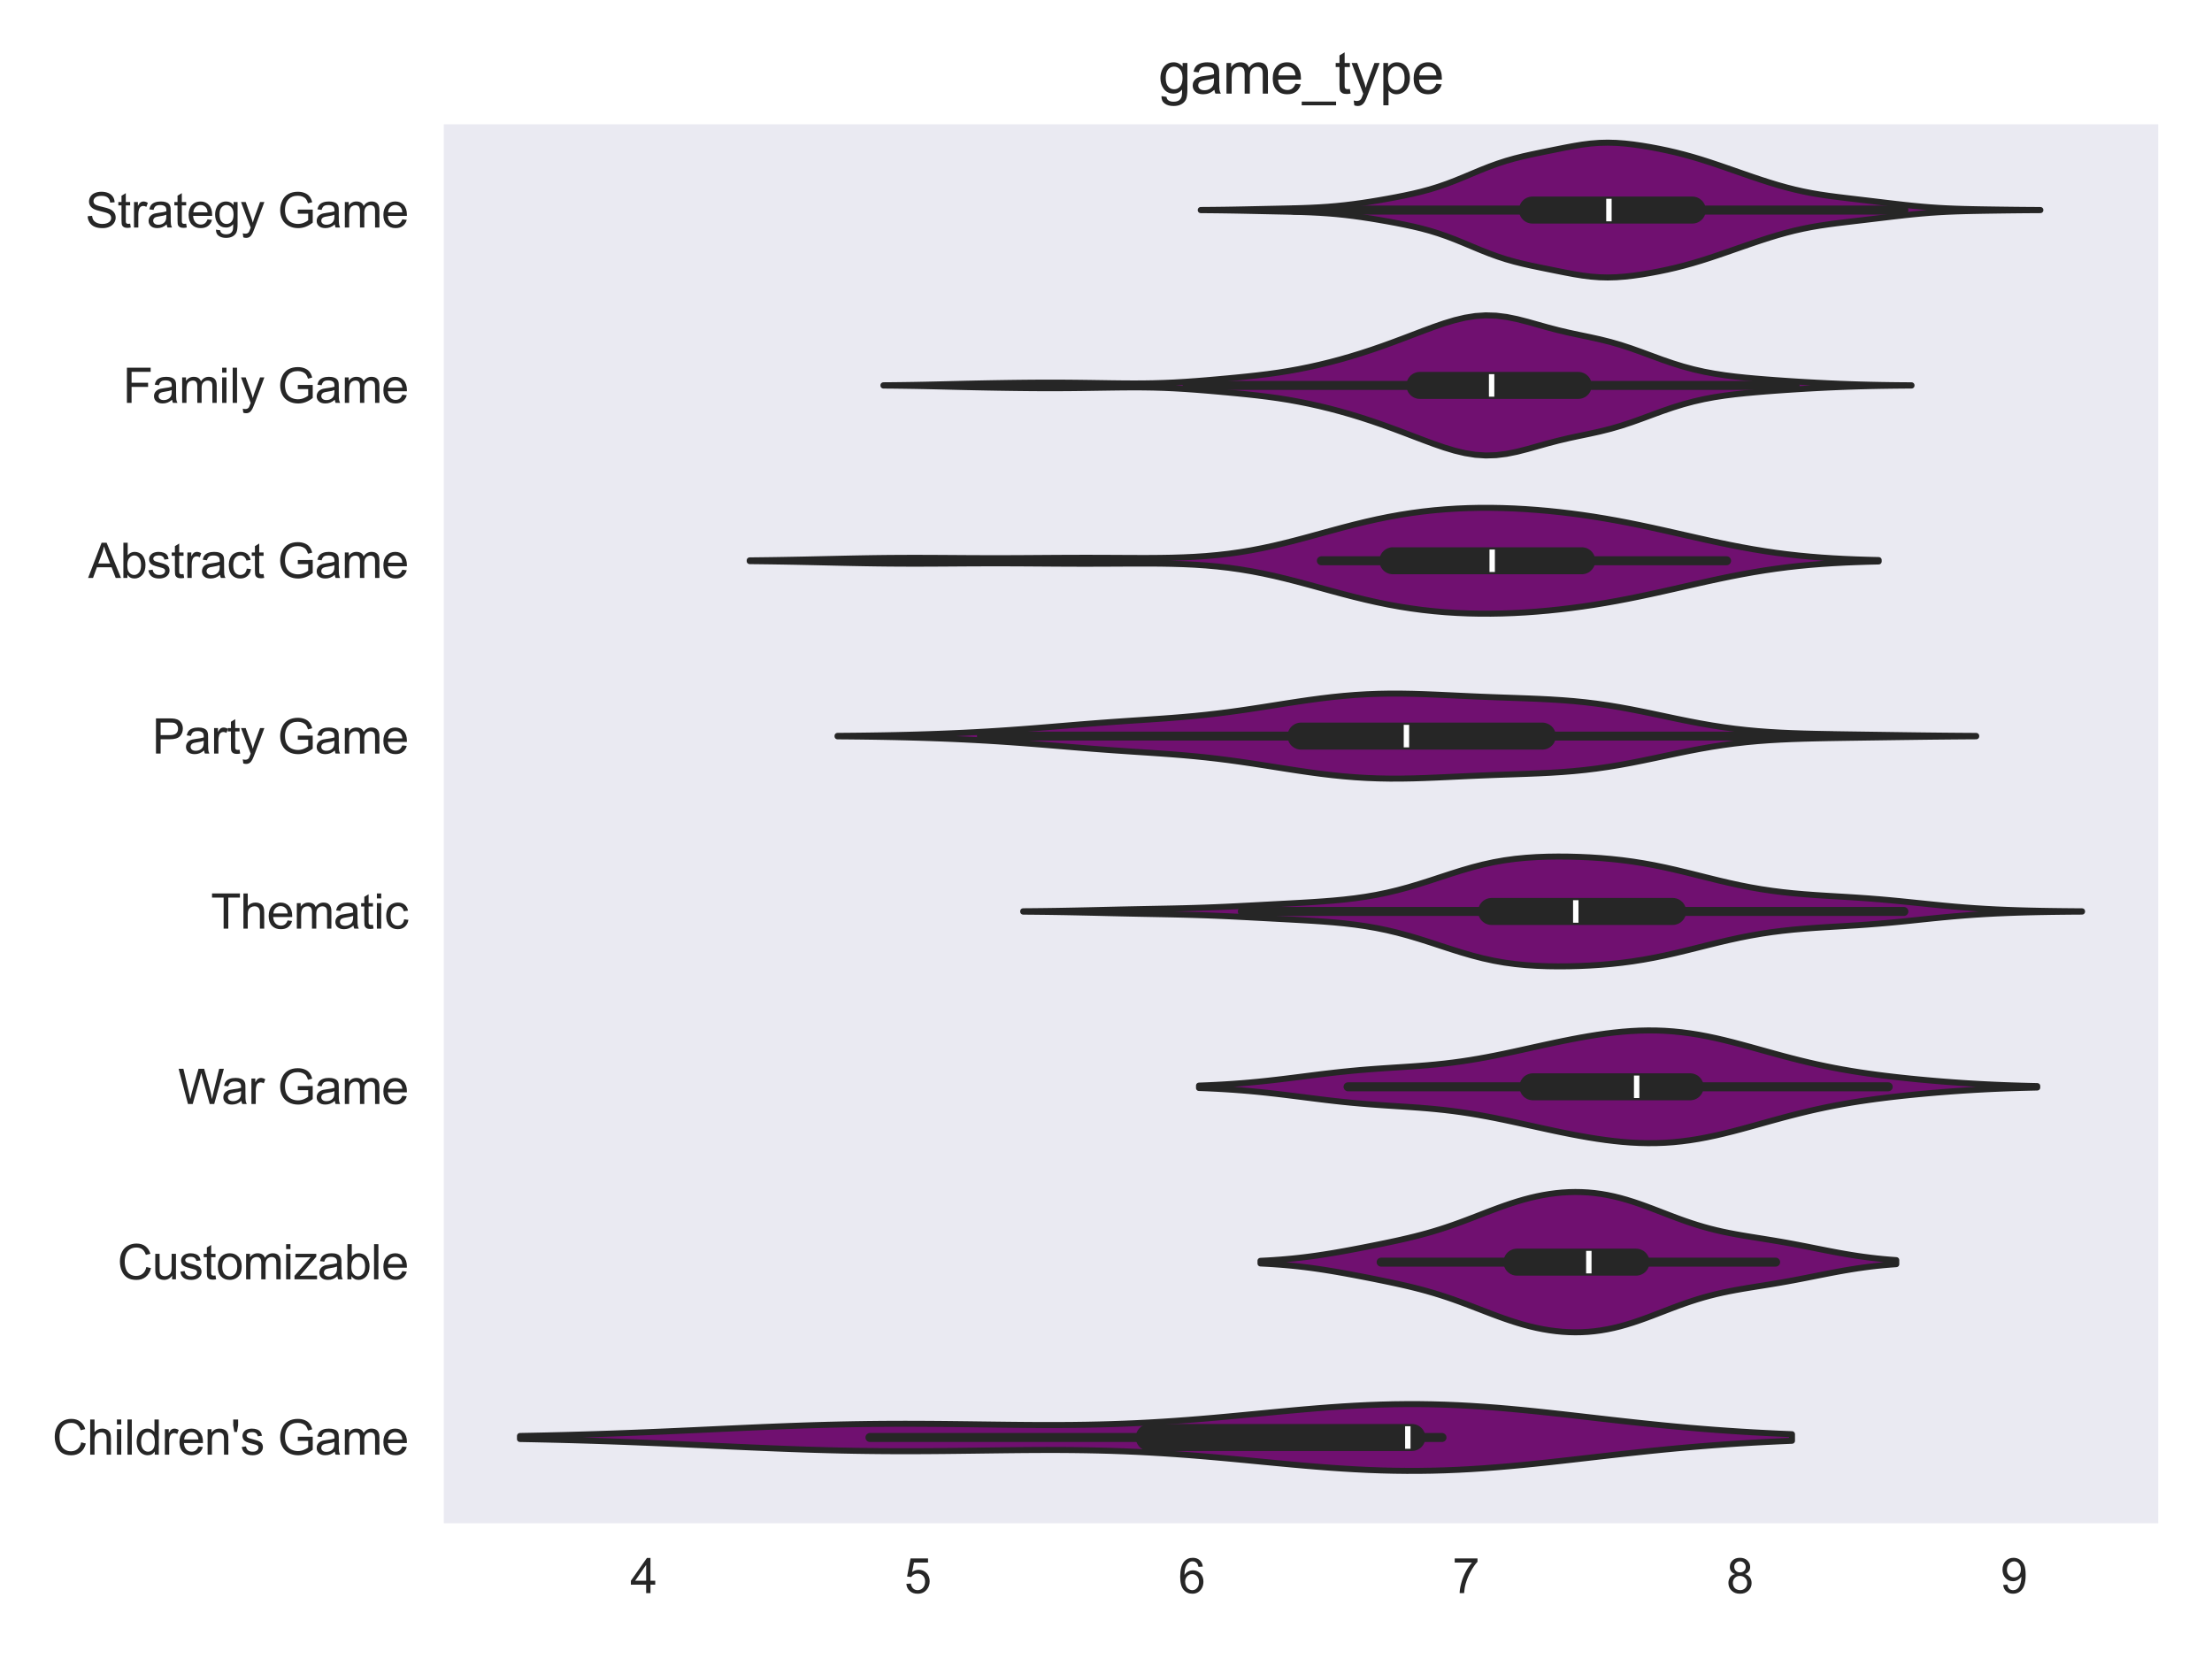 <?xml version="1.0" encoding="utf-8" standalone="no"?>
<!DOCTYPE svg PUBLIC "-//W3C//DTD SVG 1.1//EN"
  "http://www.w3.org/Graphics/SVG/1.1/DTD/svg11.dtd">
<svg xmlns:xlink="http://www.w3.org/1999/xlink" width="460.8pt" height="345.6pt" viewBox="0 0 460.8 345.6" xmlns="http://www.w3.org/2000/svg" version="1.1">
 <defs>
  <style type="text/css">*{stroke-linejoin: round; stroke-linecap: butt}</style>
 </defs>
 <g id="figure_1">
  <g id="patch_1">
   <path d="M 0 345.6 
L 460.8 345.6 
L 460.8 0 
L 0 0 
z
" style="fill: #ffffff"/>
  </g>
  <g id="axes_1">
   <g id="patch_2">
    <path d="M 92.05 317.72 
L 450 317.72 
L 450 25.496 
L 92.05 25.496 
z
" style="fill: #eaeaf2"/>
   </g>
   <g id="matplotlib.axis_1">
    <g id="xtick_1">
     <g id="text_1">
      <!-- 4 -->
      <g style="fill: #262626" transform="translate(131.296 331.878) scale(0.1 -0.1)">
       <defs>
        <path id="ArialMT-34" d="M 2069 0 
L 2069 1097 
L 81 1097 
L 81 1613 
L 2172 4581 
L 2631 4581 
L 2631 1613 
L 3250 1613 
L 3250 1097 
L 2631 1097 
L 2631 0 
L 2069 0 
z
M 2069 1613 
L 2069 3678 
L 634 1613 
L 2069 1613 
z
" transform="scale(0.016)"/>
       </defs>
       <use xlink:href="#ArialMT-34"/>
      </g>
     </g>
    </g>
    <g id="xtick_2">
     <g id="text_2">
      <!-- 5 -->
      <g style="fill: #262626" transform="translate(188.384 331.878) scale(0.1 -0.1)">
       <defs>
        <path id="ArialMT-35" d="M 266 1200 
L 856 1250 
Q 922 819 1161 601 
Q 1400 384 1738 384 
Q 2144 384 2425 690 
Q 2706 997 2706 1503 
Q 2706 1984 2436 2262 
Q 2166 2541 1728 2541 
Q 1456 2541 1237 2417 
Q 1019 2294 894 2097 
L 366 2166 
L 809 4519 
L 3088 4519 
L 3088 3981 
L 1259 3981 
L 1013 2750 
Q 1425 3038 1878 3038 
Q 2478 3038 2890 2622 
Q 3303 2206 3303 1553 
Q 3303 931 2941 478 
Q 2500 -78 1738 -78 
Q 1113 -78 717 272 
Q 322 622 266 1200 
z
" transform="scale(0.016)"/>
       </defs>
       <use xlink:href="#ArialMT-35"/>
      </g>
     </g>
    </g>
    <g id="xtick_3">
     <g id="text_3">
      <!-- 6 -->
      <g style="fill: #262626" transform="translate(245.471 331.878) scale(0.1 -0.1)">
       <defs>
        <path id="ArialMT-36" d="M 3184 3459 
L 2625 3416 
Q 2550 3747 2413 3897 
Q 2184 4138 1850 4138 
Q 1581 4138 1378 3988 
Q 1113 3794 959 3422 
Q 806 3050 800 2363 
Q 1003 2672 1297 2822 
Q 1591 2972 1913 2972 
Q 2475 2972 2870 2558 
Q 3266 2144 3266 1488 
Q 3266 1056 3080 686 
Q 2894 316 2569 119 
Q 2244 -78 1831 -78 
Q 1128 -78 684 439 
Q 241 956 241 2144 
Q 241 3472 731 4075 
Q 1159 4600 1884 4600 
Q 2425 4600 2770 4297 
Q 3116 3994 3184 3459 
z
M 888 1484 
Q 888 1194 1011 928 
Q 1134 663 1356 523 
Q 1578 384 1822 384 
Q 2178 384 2434 671 
Q 2691 959 2691 1453 
Q 2691 1928 2437 2201 
Q 2184 2475 1800 2475 
Q 1419 2475 1153 2201 
Q 888 1928 888 1484 
z
" transform="scale(0.016)"/>
       </defs>
       <use xlink:href="#ArialMT-36"/>
      </g>
     </g>
    </g>
    <g id="xtick_4">
     <g id="text_4">
      <!-- 7 -->
      <g style="fill: #262626" transform="translate(302.559 331.878) scale(0.1 -0.1)">
       <defs>
        <path id="ArialMT-37" d="M 303 3981 
L 303 4522 
L 3269 4522 
L 3269 4084 
Q 2831 3619 2401 2847 
Q 1972 2075 1738 1259 
Q 1569 684 1522 0 
L 944 0 
Q 953 541 1156 1306 
Q 1359 2072 1739 2783 
Q 2119 3494 2547 3981 
L 303 3981 
z
" transform="scale(0.016)"/>
       </defs>
       <use xlink:href="#ArialMT-37"/>
      </g>
     </g>
    </g>
    <g id="xtick_5">
     <g id="text_5">
      <!-- 8 -->
      <g style="fill: #262626" transform="translate(359.646 331.878) scale(0.1 -0.1)">
       <defs>
        <path id="ArialMT-38" d="M 1131 2484 
Q 781 2613 612 2850 
Q 444 3088 444 3419 
Q 444 3919 803 4259 
Q 1163 4600 1759 4600 
Q 2359 4600 2725 4251 
Q 3091 3903 3091 3403 
Q 3091 3084 2923 2848 
Q 2756 2613 2416 2484 
Q 2838 2347 3058 2040 
Q 3278 1734 3278 1309 
Q 3278 722 2862 322 
Q 2447 -78 1769 -78 
Q 1091 -78 675 323 
Q 259 725 259 1325 
Q 259 1772 486 2073 
Q 713 2375 1131 2484 
z
M 1019 3438 
Q 1019 3113 1228 2906 
Q 1438 2700 1772 2700 
Q 2097 2700 2305 2904 
Q 2513 3109 2513 3406 
Q 2513 3716 2298 3927 
Q 2084 4138 1766 4138 
Q 1444 4138 1231 3931 
Q 1019 3725 1019 3438 
z
M 838 1322 
Q 838 1081 952 856 
Q 1066 631 1291 507 
Q 1516 384 1775 384 
Q 2178 384 2440 643 
Q 2703 903 2703 1303 
Q 2703 1709 2433 1975 
Q 2163 2241 1756 2241 
Q 1359 2241 1098 1978 
Q 838 1716 838 1322 
z
" transform="scale(0.016)"/>
       </defs>
       <use xlink:href="#ArialMT-38"/>
      </g>
     </g>
    </g>
    <g id="xtick_6">
     <g id="text_6">
      <!-- 9 -->
      <g style="fill: #262626" transform="translate(416.734 331.878) scale(0.1 -0.1)">
       <defs>
        <path id="ArialMT-39" d="M 350 1059 
L 891 1109 
Q 959 728 1153 556 
Q 1347 384 1650 384 
Q 1909 384 2104 503 
Q 2300 622 2425 820 
Q 2550 1019 2634 1356 
Q 2719 1694 2719 2044 
Q 2719 2081 2716 2156 
Q 2547 1888 2255 1720 
Q 1963 1553 1622 1553 
Q 1053 1553 659 1965 
Q 266 2378 266 3053 
Q 266 3750 677 4175 
Q 1088 4600 1706 4600 
Q 2153 4600 2523 4359 
Q 2894 4119 3086 3673 
Q 3278 3228 3278 2384 
Q 3278 1506 3087 986 
Q 2897 466 2520 194 
Q 2144 -78 1638 -78 
Q 1100 -78 759 220 
Q 419 519 350 1059 
z
M 2653 3081 
Q 2653 3566 2395 3850 
Q 2138 4134 1775 4134 
Q 1400 4134 1122 3828 
Q 844 3522 844 3034 
Q 844 2597 1108 2323 
Q 1372 2050 1759 2050 
Q 2150 2050 2401 2323 
Q 2653 2597 2653 3081 
z
" transform="scale(0.016)"/>
       </defs>
       <use xlink:href="#ArialMT-39"/>
      </g>
     </g>
    </g>
   </g>
   <g id="matplotlib.axis_2">
    <g id="ytick_1">
     <g id="text_7">
      <!-- Strategy Game -->
      <g style="fill: #262626" transform="translate(17.803 47.4) scale(0.1 -0.1)">
       <defs>
        <path id="ArialMT-53" d="M 288 1472 
L 859 1522 
Q 900 1178 1048 958 
Q 1197 738 1509 602 
Q 1822 466 2213 466 
Q 2559 466 2825 569 
Q 3091 672 3220 851 
Q 3350 1031 3350 1244 
Q 3350 1459 3225 1620 
Q 3100 1781 2813 1891 
Q 2628 1963 1997 2114 
Q 1366 2266 1113 2400 
Q 784 2572 623 2826 
Q 463 3081 463 3397 
Q 463 3744 659 4045 
Q 856 4347 1234 4503 
Q 1613 4659 2075 4659 
Q 2584 4659 2973 4495 
Q 3363 4331 3572 4012 
Q 3781 3694 3797 3291 
L 3216 3247 
Q 3169 3681 2898 3903 
Q 2628 4125 2100 4125 
Q 1550 4125 1298 3923 
Q 1047 3722 1047 3438 
Q 1047 3191 1225 3031 
Q 1400 2872 2139 2705 
Q 2878 2538 3153 2413 
Q 3553 2228 3743 1945 
Q 3934 1663 3934 1294 
Q 3934 928 3725 604 
Q 3516 281 3123 101 
Q 2731 -78 2241 -78 
Q 1619 -78 1198 103 
Q 778 284 539 648 
Q 300 1013 288 1472 
z
" transform="scale(0.016)"/>
        <path id="ArialMT-74" d="M 1650 503 
L 1731 6 
Q 1494 -44 1306 -44 
Q 1000 -44 831 53 
Q 663 150 594 308 
Q 525 466 525 972 
L 525 2881 
L 113 2881 
L 113 3319 
L 525 3319 
L 525 4141 
L 1084 4478 
L 1084 3319 
L 1650 3319 
L 1650 2881 
L 1084 2881 
L 1084 941 
Q 1084 700 1114 631 
Q 1144 563 1211 522 
Q 1278 481 1403 481 
Q 1497 481 1650 503 
z
" transform="scale(0.016)"/>
        <path id="ArialMT-72" d="M 416 0 
L 416 3319 
L 922 3319 
L 922 2816 
Q 1116 3169 1280 3281 
Q 1444 3394 1641 3394 
Q 1925 3394 2219 3213 
L 2025 2691 
Q 1819 2813 1613 2813 
Q 1428 2813 1281 2702 
Q 1134 2591 1072 2394 
Q 978 2094 978 1738 
L 978 0 
L 416 0 
z
" transform="scale(0.016)"/>
        <path id="ArialMT-61" d="M 2588 409 
Q 2275 144 1986 34 
Q 1697 -75 1366 -75 
Q 819 -75 525 192 
Q 231 459 231 875 
Q 231 1119 342 1320 
Q 453 1522 633 1644 
Q 813 1766 1038 1828 
Q 1203 1872 1538 1913 
Q 2219 1994 2541 2106 
Q 2544 2222 2544 2253 
Q 2544 2597 2384 2738 
Q 2169 2928 1744 2928 
Q 1347 2928 1158 2789 
Q 969 2650 878 2297 
L 328 2372 
Q 403 2725 575 2942 
Q 747 3159 1072 3276 
Q 1397 3394 1825 3394 
Q 2250 3394 2515 3294 
Q 2781 3194 2906 3042 
Q 3031 2891 3081 2659 
Q 3109 2516 3109 2141 
L 3109 1391 
Q 3109 606 3145 398 
Q 3181 191 3288 0 
L 2700 0 
Q 2613 175 2588 409 
z
M 2541 1666 
Q 2234 1541 1622 1453 
Q 1275 1403 1131 1340 
Q 988 1278 909 1158 
Q 831 1038 831 891 
Q 831 666 1001 516 
Q 1172 366 1500 366 
Q 1825 366 2078 508 
Q 2331 650 2450 897 
Q 2541 1088 2541 1459 
L 2541 1666 
z
" transform="scale(0.016)"/>
        <path id="ArialMT-65" d="M 2694 1069 
L 3275 997 
Q 3138 488 2766 206 
Q 2394 -75 1816 -75 
Q 1088 -75 661 373 
Q 234 822 234 1631 
Q 234 2469 665 2931 
Q 1097 3394 1784 3394 
Q 2450 3394 2872 2941 
Q 3294 2488 3294 1666 
Q 3294 1616 3291 1516 
L 816 1516 
Q 847 969 1125 678 
Q 1403 388 1819 388 
Q 2128 388 2347 550 
Q 2566 713 2694 1069 
z
M 847 1978 
L 2700 1978 
Q 2663 2397 2488 2606 
Q 2219 2931 1791 2931 
Q 1403 2931 1139 2672 
Q 875 2413 847 1978 
z
" transform="scale(0.016)"/>
        <path id="ArialMT-67" d="M 319 -275 
L 866 -356 
Q 900 -609 1056 -725 
Q 1266 -881 1628 -881 
Q 2019 -881 2231 -725 
Q 2444 -569 2519 -288 
Q 2563 -116 2559 434 
Q 2191 0 1641 0 
Q 956 0 581 494 
Q 206 988 206 1678 
Q 206 2153 378 2554 
Q 550 2956 876 3175 
Q 1203 3394 1644 3394 
Q 2231 3394 2613 2919 
L 2613 3319 
L 3131 3319 
L 3131 450 
Q 3131 -325 2973 -648 
Q 2816 -972 2473 -1159 
Q 2131 -1347 1631 -1347 
Q 1038 -1347 672 -1080 
Q 306 -813 319 -275 
z
M 784 1719 
Q 784 1066 1043 766 
Q 1303 466 1694 466 
Q 2081 466 2343 764 
Q 2606 1063 2606 1700 
Q 2606 2309 2336 2618 
Q 2066 2928 1684 2928 
Q 1309 2928 1046 2623 
Q 784 2319 784 1719 
z
" transform="scale(0.016)"/>
        <path id="ArialMT-79" d="M 397 -1278 
L 334 -750 
Q 519 -800 656 -800 
Q 844 -800 956 -737 
Q 1069 -675 1141 -563 
Q 1194 -478 1313 -144 
Q 1328 -97 1363 -6 
L 103 3319 
L 709 3319 
L 1400 1397 
Q 1534 1031 1641 628 
Q 1738 1016 1872 1384 
L 2581 3319 
L 3144 3319 
L 1881 -56 
Q 1678 -603 1566 -809 
Q 1416 -1088 1222 -1217 
Q 1028 -1347 759 -1347 
Q 597 -1347 397 -1278 
z
" transform="scale(0.016)"/>
        <path id="ArialMT-20" transform="scale(0.016)"/>
        <path id="ArialMT-47" d="M 2638 1797 
L 2638 2334 
L 4578 2338 
L 4578 638 
Q 4131 281 3656 101 
Q 3181 -78 2681 -78 
Q 2006 -78 1454 211 
Q 903 500 622 1047 
Q 341 1594 341 2269 
Q 341 2938 620 3517 
Q 900 4097 1425 4378 
Q 1950 4659 2634 4659 
Q 3131 4659 3532 4498 
Q 3934 4338 4162 4050 
Q 4391 3763 4509 3300 
L 3963 3150 
Q 3859 3500 3706 3700 
Q 3553 3900 3268 4020 
Q 2984 4141 2638 4141 
Q 2222 4141 1919 4014 
Q 1616 3888 1430 3681 
Q 1244 3475 1141 3228 
Q 966 2803 966 2306 
Q 966 1694 1177 1281 
Q 1388 869 1791 669 
Q 2194 469 2647 469 
Q 3041 469 3416 620 
Q 3791 772 3984 944 
L 3984 1797 
L 2638 1797 
z
" transform="scale(0.016)"/>
        <path id="ArialMT-6d" d="M 422 0 
L 422 3319 
L 925 3319 
L 925 2853 
Q 1081 3097 1340 3245 
Q 1600 3394 1931 3394 
Q 2300 3394 2536 3241 
Q 2772 3088 2869 2813 
Q 3263 3394 3894 3394 
Q 4388 3394 4653 3120 
Q 4919 2847 4919 2278 
L 4919 0 
L 4359 0 
L 4359 2091 
Q 4359 2428 4304 2576 
Q 4250 2725 4106 2815 
Q 3963 2906 3769 2906 
Q 3419 2906 3187 2673 
Q 2956 2441 2956 1928 
L 2956 0 
L 2394 0 
L 2394 2156 
Q 2394 2531 2256 2718 
Q 2119 2906 1806 2906 
Q 1569 2906 1367 2781 
Q 1166 2656 1075 2415 
Q 984 2175 984 1722 
L 984 0 
L 422 0 
z
" transform="scale(0.016)"/>
       </defs>
       <use xlink:href="#ArialMT-53"/>
       <use xlink:href="#ArialMT-74" x="66.699"/>
       <use xlink:href="#ArialMT-72" x="94.482"/>
       <use xlink:href="#ArialMT-61" x="127.783"/>
       <use xlink:href="#ArialMT-74" x="183.398"/>
       <use xlink:href="#ArialMT-65" x="211.182"/>
       <use xlink:href="#ArialMT-67" x="266.797"/>
       <use xlink:href="#ArialMT-79" x="322.412"/>
       <use xlink:href="#ArialMT-20" x="372.412"/>
       <use xlink:href="#ArialMT-47" x="400.195"/>
       <use xlink:href="#ArialMT-61" x="477.979"/>
       <use xlink:href="#ArialMT-6d" x="533.594"/>
       <use xlink:href="#ArialMT-65" x="616.895"/>
      </g>
     </g>
    </g>
    <g id="ytick_2">
     <g id="text_8">
      <!-- Family Game -->
      <g style="fill: #262626" transform="translate(25.6 83.928) scale(0.1 -0.1)">
       <defs>
        <path id="ArialMT-46" d="M 525 0 
L 525 4581 
L 3616 4581 
L 3616 4041 
L 1131 4041 
L 1131 2622 
L 3281 2622 
L 3281 2081 
L 1131 2081 
L 1131 0 
L 525 0 
z
" transform="scale(0.016)"/>
        <path id="ArialMT-69" d="M 425 3934 
L 425 4581 
L 988 4581 
L 988 3934 
L 425 3934 
z
M 425 0 
L 425 3319 
L 988 3319 
L 988 0 
L 425 0 
z
" transform="scale(0.016)"/>
        <path id="ArialMT-6c" d="M 409 0 
L 409 4581 
L 972 4581 
L 972 0 
L 409 0 
z
" transform="scale(0.016)"/>
       </defs>
       <use xlink:href="#ArialMT-46"/>
       <use xlink:href="#ArialMT-61" x="61.084"/>
       <use xlink:href="#ArialMT-6d" x="116.699"/>
       <use xlink:href="#ArialMT-69" x="200"/>
       <use xlink:href="#ArialMT-6c" x="222.217"/>
       <use xlink:href="#ArialMT-79" x="244.434"/>
       <use xlink:href="#ArialMT-20" x="294.434"/>
       <use xlink:href="#ArialMT-47" x="322.217"/>
       <use xlink:href="#ArialMT-61" x="400"/>
       <use xlink:href="#ArialMT-6d" x="455.615"/>
       <use xlink:href="#ArialMT-65" x="538.916"/>
      </g>
     </g>
    </g>
    <g id="ytick_3">
     <g id="text_9">
      <!-- Abstract Game -->
      <g style="fill: #262626" transform="translate(18.364 120.395) scale(0.1 -0.1)">
       <defs>
        <path id="ArialMT-41" d="M -9 0 
L 1750 4581 
L 2403 4581 
L 4278 0 
L 3588 0 
L 3053 1388 
L 1138 1388 
L 634 0 
L -9 0 
z
M 1313 1881 
L 2866 1881 
L 2388 3150 
Q 2169 3728 2063 4100 
Q 1975 3659 1816 3225 
L 1313 1881 
z
" transform="scale(0.016)"/>
        <path id="ArialMT-62" d="M 941 0 
L 419 0 
L 419 4581 
L 981 4581 
L 981 2947 
Q 1338 3394 1891 3394 
Q 2197 3394 2470 3270 
Q 2744 3147 2920 2923 
Q 3097 2700 3197 2384 
Q 3297 2069 3297 1709 
Q 3297 856 2875 390 
Q 2453 -75 1863 -75 
Q 1275 -75 941 416 
L 941 0 
z
M 934 1684 
Q 934 1088 1097 822 
Q 1363 388 1816 388 
Q 2184 388 2453 708 
Q 2722 1028 2722 1663 
Q 2722 2313 2464 2622 
Q 2206 2931 1841 2931 
Q 1472 2931 1203 2611 
Q 934 2291 934 1684 
z
" transform="scale(0.016)"/>
        <path id="ArialMT-73" d="M 197 991 
L 753 1078 
Q 800 744 1014 566 
Q 1228 388 1613 388 
Q 2000 388 2187 545 
Q 2375 703 2375 916 
Q 2375 1106 2209 1216 
Q 2094 1291 1634 1406 
Q 1016 1563 777 1677 
Q 538 1791 414 1992 
Q 291 2194 291 2438 
Q 291 2659 392 2848 
Q 494 3038 669 3163 
Q 800 3259 1026 3326 
Q 1253 3394 1513 3394 
Q 1903 3394 2198 3281 
Q 2494 3169 2634 2976 
Q 2775 2784 2828 2463 
L 2278 2388 
Q 2241 2644 2061 2787 
Q 1881 2931 1553 2931 
Q 1166 2931 1000 2803 
Q 834 2675 834 2503 
Q 834 2394 903 2306 
Q 972 2216 1119 2156 
Q 1203 2125 1616 2013 
Q 2213 1853 2448 1751 
Q 2684 1650 2818 1456 
Q 2953 1263 2953 975 
Q 2953 694 2789 445 
Q 2625 197 2315 61 
Q 2006 -75 1616 -75 
Q 969 -75 630 194 
Q 291 463 197 991 
z
" transform="scale(0.016)"/>
        <path id="ArialMT-63" d="M 2588 1216 
L 3141 1144 
Q 3050 572 2676 248 
Q 2303 -75 1759 -75 
Q 1078 -75 664 370 
Q 250 816 250 1647 
Q 250 2184 428 2587 
Q 606 2991 970 3192 
Q 1334 3394 1763 3394 
Q 2303 3394 2647 3120 
Q 2991 2847 3088 2344 
L 2541 2259 
Q 2463 2594 2264 2762 
Q 2066 2931 1784 2931 
Q 1359 2931 1093 2626 
Q 828 2322 828 1663 
Q 828 994 1084 691 
Q 1341 388 1753 388 
Q 2084 388 2306 591 
Q 2528 794 2588 1216 
z
" transform="scale(0.016)"/>
       </defs>
       <use xlink:href="#ArialMT-41"/>
       <use xlink:href="#ArialMT-62" x="66.699"/>
       <use xlink:href="#ArialMT-73" x="122.314"/>
       <use xlink:href="#ArialMT-74" x="172.314"/>
       <use xlink:href="#ArialMT-72" x="200.098"/>
       <use xlink:href="#ArialMT-61" x="233.398"/>
       <use xlink:href="#ArialMT-63" x="289.014"/>
       <use xlink:href="#ArialMT-74" x="339.014"/>
       <use xlink:href="#ArialMT-20" x="366.797"/>
       <use xlink:href="#ArialMT-47" x="394.58"/>
       <use xlink:href="#ArialMT-61" x="472.363"/>
       <use xlink:href="#ArialMT-6d" x="527.979"/>
       <use xlink:href="#ArialMT-65" x="611.279"/>
      </g>
     </g>
    </g>
    <g id="ytick_4">
     <g id="text_10">
      <!-- Party Game -->
      <g style="fill: #262626" transform="translate(31.703 156.984) scale(0.1 -0.1)">
       <defs>
        <path id="ArialMT-50" d="M 494 0 
L 494 4581 
L 2222 4581 
Q 2678 4581 2919 4538 
Q 3256 4481 3484 4323 
Q 3713 4166 3852 3881 
Q 3991 3597 3991 3256 
Q 3991 2672 3619 2267 
Q 3247 1863 2275 1863 
L 1100 1863 
L 1100 0 
L 494 0 
z
M 1100 2403 
L 2284 2403 
Q 2872 2403 3119 2622 
Q 3366 2841 3366 3238 
Q 3366 3525 3220 3729 
Q 3075 3934 2838 4000 
Q 2684 4041 2272 4041 
L 1100 4041 
L 1100 2403 
z
" transform="scale(0.016)"/>
       </defs>
       <use xlink:href="#ArialMT-50"/>
       <use xlink:href="#ArialMT-61" x="66.699"/>
       <use xlink:href="#ArialMT-72" x="122.314"/>
       <use xlink:href="#ArialMT-74" x="155.615"/>
       <use xlink:href="#ArialMT-79" x="183.398"/>
       <use xlink:href="#ArialMT-20" x="233.398"/>
       <use xlink:href="#ArialMT-47" x="261.182"/>
       <use xlink:href="#ArialMT-61" x="338.965"/>
       <use xlink:href="#ArialMT-6d" x="394.58"/>
       <use xlink:href="#ArialMT-65" x="477.881"/>
      </g>
     </g>
    </g>
    <g id="ytick_5">
     <g id="text_11">
      <!-- Thematic -->
      <g style="fill: #262626" transform="translate(43.93 193.451) scale(0.1 -0.1)">
       <defs>
        <path id="ArialMT-54" d="M 1659 0 
L 1659 4041 
L 150 4041 
L 150 4581 
L 3781 4581 
L 3781 4041 
L 2266 4041 
L 2266 0 
L 1659 0 
z
" transform="scale(0.016)"/>
        <path id="ArialMT-68" d="M 422 0 
L 422 4581 
L 984 4581 
L 984 2938 
Q 1378 3394 1978 3394 
Q 2347 3394 2619 3248 
Q 2891 3103 3008 2847 
Q 3125 2591 3125 2103 
L 3125 0 
L 2563 0 
L 2563 2103 
Q 2563 2525 2380 2717 
Q 2197 2909 1863 2909 
Q 1613 2909 1392 2779 
Q 1172 2650 1078 2428 
Q 984 2206 984 1816 
L 984 0 
L 422 0 
z
" transform="scale(0.016)"/>
       </defs>
       <use xlink:href="#ArialMT-54"/>
       <use xlink:href="#ArialMT-68" x="61.084"/>
       <use xlink:href="#ArialMT-65" x="116.699"/>
       <use xlink:href="#ArialMT-6d" x="172.314"/>
       <use xlink:href="#ArialMT-61" x="255.615"/>
       <use xlink:href="#ArialMT-74" x="311.23"/>
       <use xlink:href="#ArialMT-69" x="339.014"/>
       <use xlink:href="#ArialMT-63" x="361.23"/>
      </g>
     </g>
    </g>
    <g id="ytick_6">
     <g id="text_12">
      <!-- War Game -->
      <g style="fill: #262626" transform="translate(37.087 229.979) scale(0.1 -0.1)">
       <defs>
        <path id="ArialMT-57" d="M 1294 0 
L 78 4581 
L 700 4581 
L 1397 1578 
Q 1509 1106 1591 641 
Q 1766 1375 1797 1488 
L 2669 4581 
L 3400 4581 
L 4056 2263 
Q 4303 1400 4413 641 
Q 4500 1075 4641 1638 
L 5359 4581 
L 5969 4581 
L 4713 0 
L 4128 0 
L 3163 3491 
Q 3041 3928 3019 4028 
Q 2947 3713 2884 3491 
L 1913 0 
L 1294 0 
z
" transform="scale(0.016)"/>
       </defs>
       <use xlink:href="#ArialMT-57"/>
       <use xlink:href="#ArialMT-61" x="90.635"/>
       <use xlink:href="#ArialMT-72" x="146.25"/>
       <use xlink:href="#ArialMT-20" x="179.551"/>
       <use xlink:href="#ArialMT-47" x="207.334"/>
       <use xlink:href="#ArialMT-61" x="285.117"/>
       <use xlink:href="#ArialMT-6d" x="340.732"/>
       <use xlink:href="#ArialMT-65" x="424.033"/>
      </g>
     </g>
    </g>
    <g id="ytick_7">
     <g id="text_13">
      <!-- Customizable -->
      <g style="fill: #262626" transform="translate(24.472 266.507) scale(0.1 -0.1)">
       <defs>
        <path id="ArialMT-43" d="M 3763 1606 
L 4369 1453 
Q 4178 706 3683 314 
Q 3188 -78 2472 -78 
Q 1731 -78 1267 223 
Q 803 525 561 1097 
Q 319 1669 319 2325 
Q 319 3041 592 3573 
Q 866 4106 1370 4382 
Q 1875 4659 2481 4659 
Q 3169 4659 3637 4309 
Q 4106 3959 4291 3325 
L 3694 3184 
Q 3534 3684 3231 3912 
Q 2928 4141 2469 4141 
Q 1941 4141 1586 3887 
Q 1231 3634 1087 3207 
Q 944 2781 944 2328 
Q 944 1744 1114 1308 
Q 1284 872 1643 656 
Q 2003 441 2422 441 
Q 2931 441 3284 734 
Q 3638 1028 3763 1606 
z
" transform="scale(0.016)"/>
        <path id="ArialMT-75" d="M 2597 0 
L 2597 488 
Q 2209 -75 1544 -75 
Q 1250 -75 995 37 
Q 741 150 617 320 
Q 494 491 444 738 
Q 409 903 409 1263 
L 409 3319 
L 972 3319 
L 972 1478 
Q 972 1038 1006 884 
Q 1059 663 1231 536 
Q 1403 409 1656 409 
Q 1909 409 2131 539 
Q 2353 669 2445 892 
Q 2538 1116 2538 1541 
L 2538 3319 
L 3100 3319 
L 3100 0 
L 2597 0 
z
" transform="scale(0.016)"/>
        <path id="ArialMT-6f" d="M 213 1659 
Q 213 2581 725 3025 
Q 1153 3394 1769 3394 
Q 2453 3394 2887 2945 
Q 3322 2497 3322 1706 
Q 3322 1066 3130 698 
Q 2938 331 2570 128 
Q 2203 -75 1769 -75 
Q 1072 -75 642 372 
Q 213 819 213 1659 
z
M 791 1659 
Q 791 1022 1069 705 
Q 1347 388 1769 388 
Q 2188 388 2466 706 
Q 2744 1025 2744 1678 
Q 2744 2294 2464 2611 
Q 2184 2928 1769 2928 
Q 1347 2928 1069 2612 
Q 791 2297 791 1659 
z
" transform="scale(0.016)"/>
        <path id="ArialMT-7a" d="M 125 0 
L 125 456 
L 2238 2881 
Q 1878 2863 1603 2863 
L 250 2863 
L 250 3319 
L 2963 3319 
L 2963 2947 
L 1166 841 
L 819 456 
Q 1197 484 1528 484 
L 3063 484 
L 3063 0 
L 125 0 
z
" transform="scale(0.016)"/>
       </defs>
       <use xlink:href="#ArialMT-43"/>
       <use xlink:href="#ArialMT-75" x="72.217"/>
       <use xlink:href="#ArialMT-73" x="127.832"/>
       <use xlink:href="#ArialMT-74" x="177.832"/>
       <use xlink:href="#ArialMT-6f" x="205.615"/>
       <use xlink:href="#ArialMT-6d" x="261.23"/>
       <use xlink:href="#ArialMT-69" x="344.531"/>
       <use xlink:href="#ArialMT-7a" x="366.748"/>
       <use xlink:href="#ArialMT-61" x="416.748"/>
       <use xlink:href="#ArialMT-62" x="472.363"/>
       <use xlink:href="#ArialMT-6c" x="527.979"/>
       <use xlink:href="#ArialMT-65" x="550.195"/>
      </g>
     </g>
    </g>
    <g id="ytick_8">
     <g id="text_14">
      <!-- Children's Game -->
      <g style="fill: #262626" transform="translate(10.894 303.035) scale(0.1 -0.1)">
       <defs>
        <path id="ArialMT-64" d="M 2575 0 
L 2575 419 
Q 2259 -75 1647 -75 
Q 1250 -75 917 144 
Q 584 363 401 755 
Q 219 1147 219 1656 
Q 219 2153 384 2558 
Q 550 2963 881 3178 
Q 1213 3394 1622 3394 
Q 1922 3394 2156 3267 
Q 2391 3141 2538 2938 
L 2538 4581 
L 3097 4581 
L 3097 0 
L 2575 0 
z
M 797 1656 
Q 797 1019 1065 703 
Q 1334 388 1700 388 
Q 2069 388 2326 689 
Q 2584 991 2584 1609 
Q 2584 2291 2321 2609 
Q 2059 2928 1675 2928 
Q 1300 2928 1048 2622 
Q 797 2316 797 1656 
z
" transform="scale(0.016)"/>
        <path id="ArialMT-6e" d="M 422 0 
L 422 3319 
L 928 3319 
L 928 2847 
Q 1294 3394 1984 3394 
Q 2284 3394 2536 3286 
Q 2788 3178 2913 3003 
Q 3038 2828 3088 2588 
Q 3119 2431 3119 2041 
L 3119 0 
L 2556 0 
L 2556 2019 
Q 2556 2363 2490 2533 
Q 2425 2703 2258 2804 
Q 2091 2906 1866 2906 
Q 1506 2906 1245 2678 
Q 984 2450 984 1813 
L 984 0 
L 422 0 
z
" transform="scale(0.016)"/>
        <path id="ArialMT-27" d="M 425 2959 
L 281 3816 
L 281 4581 
L 922 4581 
L 922 3816 
L 772 2959 
L 425 2959 
z
" transform="scale(0.016)"/>
       </defs>
       <use xlink:href="#ArialMT-43"/>
       <use xlink:href="#ArialMT-68" x="72.217"/>
       <use xlink:href="#ArialMT-69" x="127.832"/>
       <use xlink:href="#ArialMT-6c" x="150.049"/>
       <use xlink:href="#ArialMT-64" x="172.266"/>
       <use xlink:href="#ArialMT-72" x="227.881"/>
       <use xlink:href="#ArialMT-65" x="261.182"/>
       <use xlink:href="#ArialMT-6e" x="316.797"/>
       <use xlink:href="#ArialMT-27" x="372.412"/>
       <use xlink:href="#ArialMT-73" x="391.504"/>
       <use xlink:href="#ArialMT-20" x="441.504"/>
       <use xlink:href="#ArialMT-47" x="469.287"/>
       <use xlink:href="#ArialMT-61" x="547.07"/>
       <use xlink:href="#ArialMT-6d" x="602.686"/>
       <use xlink:href="#ArialMT-65" x="685.986"/>
      </g>
     </g>
    </g>
   </g>
   <g id="PolyCollection_1">
    <defs>
     <path id="mc05dbb9a03" d="M 250.138 -301.819 
L 250.138 -301.86 
L 251.905 -301.873 
L 253.672 -301.891 
L 255.439 -301.914 
L 257.205 -301.943 
L 258.972 -301.977 
L 260.739 -302.014 
L 262.506 -302.051 
L 264.272 -302.089 
L 266.039 -302.125 
L 267.806 -302.163 
L 269.573 -302.204 
L 271.339 -302.256 
L 273.106 -302.323 
L 274.873 -302.412 
L 276.64 -302.529 
L 278.406 -302.678 
L 280.173 -302.859 
L 281.94 -303.074 
L 283.707 -303.318 
L 285.473 -303.588 
L 287.24 -303.88 
L 289.007 -304.19 
L 290.774 -304.517 
L 292.54 -304.866 
L 294.307 -305.246 
L 296.074 -305.668 
L 297.841 -306.145 
L 299.607 -306.688 
L 301.374 -307.3 
L 303.141 -307.974 
L 304.908 -308.695 
L 306.674 -309.436 
L 308.441 -310.172 
L 310.208 -310.872 
L 311.975 -311.515 
L 313.741 -312.089 
L 315.508 -312.591 
L 317.275 -313.032 
L 319.042 -313.427 
L 320.808 -313.797 
L 322.575 -314.156 
L 324.342 -314.513 
L 326.109 -314.864 
L 327.876 -315.193 
L 329.642 -315.481 
L 331.409 -315.702 
L 333.176 -315.839 
L 334.943 -315.882 
L 336.709 -315.833 
L 338.476 -315.702 
L 340.243 -315.502 
L 342.01 -315.249 
L 343.776 -314.954 
L 345.543 -314.622 
L 347.31 -314.254 
L 349.077 -313.847 
L 350.843 -313.399 
L 352.61 -312.908 
L 354.377 -312.379 
L 356.144 -311.815 
L 357.91 -311.225 
L 359.677 -310.618 
L 361.444 -310.003 
L 363.211 -309.387 
L 364.977 -308.778 
L 366.744 -308.185 
L 368.511 -307.615 
L 370.278 -307.077 
L 372.044 -306.579 
L 373.811 -306.128 
L 375.578 -305.728 
L 377.345 -305.38 
L 379.111 -305.08 
L 380.878 -304.818 
L 382.645 -304.584 
L 384.412 -304.367 
L 386.178 -304.158 
L 387.945 -303.95 
L 389.712 -303.741 
L 391.479 -303.529 
L 393.245 -303.317 
L 395.012 -303.109 
L 396.779 -302.909 
L 398.546 -302.723 
L 400.312 -302.556 
L 402.079 -302.412 
L 403.846 -302.293 
L 405.613 -302.199 
L 407.379 -302.126 
L 409.146 -302.072 
L 410.913 -302.029 
L 412.68 -301.995 
L 414.446 -301.966 
L 416.213 -301.94 
L 417.98 -301.917 
L 419.747 -301.896 
L 421.513 -301.879 
L 423.28 -301.866 
L 425.047 -301.856 
L 425.047 -301.823 
L 425.047 -301.823 
L 423.28 -301.813 
L 421.513 -301.8 
L 419.747 -301.783 
L 417.98 -301.763 
L 416.213 -301.74 
L 414.446 -301.713 
L 412.68 -301.684 
L 410.913 -301.65 
L 409.146 -301.608 
L 407.379 -301.553 
L 405.613 -301.481 
L 403.846 -301.387 
L 402.079 -301.268 
L 400.312 -301.123 
L 398.546 -300.956 
L 396.779 -300.77 
L 395.012 -300.571 
L 393.245 -300.362 
L 391.479 -300.151 
L 389.712 -299.939 
L 387.945 -299.729 
L 386.178 -299.522 
L 384.412 -299.312 
L 382.645 -299.096 
L 380.878 -298.862 
L 379.111 -298.6 
L 377.345 -298.299 
L 375.578 -297.951 
L 373.811 -297.552 
L 372.044 -297.101 
L 370.278 -296.603 
L 368.511 -296.065 
L 366.744 -295.495 
L 364.977 -294.901 
L 363.211 -294.293 
L 361.444 -293.677 
L 359.677 -293.061 
L 357.91 -292.454 
L 356.144 -291.865 
L 354.377 -291.301 
L 352.61 -290.771 
L 350.843 -290.281 
L 349.077 -289.832 
L 347.31 -289.425 
L 345.543 -289.057 
L 343.776 -288.725 
L 342.01 -288.43 
L 340.243 -288.178 
L 338.476 -287.978 
L 336.709 -287.846 
L 334.943 -287.797 
L 333.176 -287.841 
L 331.409 -287.978 
L 329.642 -288.199 
L 327.876 -288.486 
L 326.109 -288.816 
L 324.342 -289.167 
L 322.575 -289.523 
L 320.808 -289.883 
L 319.042 -290.252 
L 317.275 -290.648 
L 315.508 -291.088 
L 313.741 -291.591 
L 311.975 -292.164 
L 310.208 -292.808 
L 308.441 -293.508 
L 306.674 -294.243 
L 304.908 -294.985 
L 303.141 -295.705 
L 301.374 -296.379 
L 299.607 -296.991 
L 297.841 -297.534 
L 296.074 -298.012 
L 294.307 -298.434 
L 292.54 -298.813 
L 290.774 -299.162 
L 289.007 -299.49 
L 287.24 -299.799 
L 285.473 -300.091 
L 283.707 -300.361 
L 281.94 -300.606 
L 280.173 -300.82 
L 278.406 -301.002 
L 276.64 -301.15 
L 274.873 -301.267 
L 273.106 -301.357 
L 271.339 -301.424 
L 269.573 -301.475 
L 267.806 -301.517 
L 266.039 -301.554 
L 264.272 -301.591 
L 262.506 -301.628 
L 260.739 -301.666 
L 258.972 -301.703 
L 257.205 -301.736 
L 255.439 -301.765 
L 253.672 -301.789 
L 251.905 -301.807 
L 250.138 -301.819 
z
" style="stroke: #262626; stroke-width: 1.25"/>
    </defs>
    <g clip-path="url(#pc0c09ae021)">
     <use xlink:href="#mc05dbb9a03" x="0" y="345.6" style="fill: #701070; stroke: #262626; stroke-width: 1.25"/>
    </g>
   </g>
   <g id="PolyCollection_2">
    <defs>
     <path id="mca276d339b" d="M 184.036 -265.283 
L 184.036 -265.341 
L 186.2 -265.359 
L 188.363 -265.385 
L 190.526 -265.418 
L 192.69 -265.46 
L 194.853 -265.507 
L 197.016 -265.559 
L 199.18 -265.611 
L 201.343 -265.662 
L 203.506 -265.709 
L 205.67 -265.751 
L 207.833 -265.789 
L 209.996 -265.823 
L 212.16 -265.852 
L 214.323 -265.874 
L 216.486 -265.889 
L 218.65 -265.895 
L 220.813 -265.891 
L 222.976 -265.876 
L 225.14 -265.853 
L 227.303 -265.824 
L 229.466 -265.791 
L 231.63 -265.758 
L 233.793 -265.733 
L 235.956 -265.72 
L 238.12 -265.727 
L 240.283 -265.761 
L 242.446 -265.825 
L 244.61 -265.921 
L 246.773 -266.047 
L 248.936 -266.199 
L 251.1 -266.37 
L 253.263 -266.555 
L 255.426 -266.75 
L 257.59 -266.954 
L 259.753 -267.171 
L 261.916 -267.407 
L 264.08 -267.671 
L 266.243 -267.972 
L 268.406 -268.315 
L 270.57 -268.704 
L 272.733 -269.141 
L 274.896 -269.624 
L 277.06 -270.154 
L 279.223 -270.728 
L 281.386 -271.348 
L 283.549 -272.012 
L 285.713 -272.718 
L 287.876 -273.465 
L 290.039 -274.246 
L 292.203 -275.054 
L 294.366 -275.877 
L 296.529 -276.701 
L 298.693 -277.501 
L 300.856 -278.246 
L 303.019 -278.898 
L 305.183 -279.417 
L 307.346 -279.763 
L 309.509 -279.907 
L 311.673 -279.839 
L 313.836 -279.57 
L 315.999 -279.134 
L 318.163 -278.582 
L 320.326 -277.975 
L 322.489 -277.369 
L 324.653 -276.804 
L 326.816 -276.296 
L 328.979 -275.831 
L 331.143 -275.381 
L 333.306 -274.903 
L 335.469 -274.361 
L 337.633 -273.736 
L 339.796 -273.027 
L 341.959 -272.255 
L 344.123 -271.455 
L 346.286 -270.664 
L 348.449 -269.921 
L 350.613 -269.25 
L 352.776 -268.667 
L 354.939 -268.175 
L 357.103 -267.768 
L 359.266 -267.435 
L 361.429 -267.161 
L 363.593 -266.931 
L 365.756 -266.733 
L 367.919 -266.556 
L 370.083 -266.394 
L 372.246 -266.244 
L 374.409 -266.104 
L 376.573 -265.974 
L 378.736 -265.856 
L 380.899 -265.749 
L 383.063 -265.655 
L 385.226 -265.574 
L 387.389 -265.506 
L 389.553 -265.451 
L 391.716 -265.407 
L 393.879 -265.375 
L 396.043 -265.351 
L 398.206 -265.336 
L 398.206 -265.288 
L 398.206 -265.288 
L 396.043 -265.272 
L 393.879 -265.249 
L 391.716 -265.216 
L 389.553 -265.173 
L 387.389 -265.118 
L 385.226 -265.049 
L 383.063 -264.968 
L 380.899 -264.874 
L 378.736 -264.768 
L 376.573 -264.649 
L 374.409 -264.52 
L 372.246 -264.38 
L 370.083 -264.23 
L 367.919 -264.068 
L 365.756 -263.891 
L 363.593 -263.692 
L 361.429 -263.462 
L 359.266 -263.188 
L 357.103 -262.856 
L 354.939 -262.449 
L 352.776 -261.957 
L 350.613 -261.374 
L 348.449 -260.703 
L 346.286 -259.959 
L 344.123 -259.169 
L 341.959 -258.368 
L 339.796 -257.596 
L 337.633 -256.888 
L 335.469 -256.262 
L 333.306 -255.721 
L 331.143 -255.243 
L 328.979 -254.792 
L 326.816 -254.328 
L 324.653 -253.819 
L 322.489 -253.254 
L 320.326 -252.648 
L 318.163 -252.042 
L 315.999 -251.49 
L 313.836 -251.053 
L 311.673 -250.784 
L 309.509 -250.716 
L 307.346 -250.861 
L 305.183 -251.207 
L 303.019 -251.725 
L 300.856 -252.378 
L 298.693 -253.123 
L 296.529 -253.923 
L 294.366 -254.746 
L 292.203 -255.57 
L 290.039 -256.378 
L 287.876 -257.159 
L 285.713 -257.905 
L 283.549 -258.612 
L 281.386 -259.276 
L 279.223 -259.895 
L 277.06 -260.47 
L 274.896 -260.999 
L 272.733 -261.483 
L 270.57 -261.919 
L 268.406 -262.309 
L 266.243 -262.652 
L 264.08 -262.952 
L 261.916 -263.217 
L 259.753 -263.453 
L 257.59 -263.67 
L 255.426 -263.874 
L 253.263 -264.068 
L 251.1 -264.253 
L 248.936 -264.424 
L 246.773 -264.576 
L 244.61 -264.703 
L 242.446 -264.799 
L 240.283 -264.863 
L 238.12 -264.896 
L 235.956 -264.904 
L 233.793 -264.891 
L 231.63 -264.865 
L 229.466 -264.833 
L 227.303 -264.8 
L 225.14 -264.77 
L 222.976 -264.747 
L 220.813 -264.733 
L 218.65 -264.729 
L 216.486 -264.734 
L 214.323 -264.749 
L 212.16 -264.772 
L 209.996 -264.801 
L 207.833 -264.834 
L 205.67 -264.872 
L 203.506 -264.915 
L 201.343 -264.962 
L 199.18 -265.012 
L 197.016 -265.065 
L 194.853 -265.116 
L 192.69 -265.164 
L 190.526 -265.205 
L 188.363 -265.239 
L 186.2 -265.265 
L 184.036 -265.283 
z
" style="stroke: #262626; stroke-width: 1.25"/>
    </defs>
    <g clip-path="url(#pc0c09ae021)">
     <use xlink:href="#mca276d339b" x="0" y="345.6" style="fill: #701070; stroke: #262626; stroke-width: 1.25"/>
    </g>
   </g>
   <g id="PolyCollection_3">
    <defs>
     <path id="mb9ae14c3a8" d="M 156.175 -228.706 
L 156.175 -228.862 
L 158.551 -228.888 
L 160.926 -228.919 
L 163.302 -228.957 
L 165.678 -229 
L 168.053 -229.047 
L 170.429 -229.098 
L 172.805 -229.151 
L 175.181 -229.203 
L 177.556 -229.253 
L 179.932 -229.297 
L 182.308 -229.335 
L 184.683 -229.363 
L 187.059 -229.381 
L 189.435 -229.39 
L 191.81 -229.389 
L 194.186 -229.382 
L 196.562 -229.369 
L 198.937 -229.354 
L 201.313 -229.339 
L 203.689 -229.328 
L 206.064 -229.321 
L 208.44 -229.321 
L 210.816 -229.327 
L 213.191 -229.338 
L 215.567 -229.353 
L 217.943 -229.369 
L 220.319 -229.384 
L 222.694 -229.395 
L 225.07 -229.401 
L 227.446 -229.401 
L 229.821 -229.395 
L 232.197 -229.384 
L 234.573 -229.372 
L 236.948 -229.363 
L 239.324 -229.363 
L 241.7 -229.38 
L 244.075 -229.419 
L 246.451 -229.491 
L 248.827 -229.602 
L 251.202 -229.76 
L 253.578 -229.972 
L 255.954 -230.243 
L 258.329 -230.577 
L 260.705 -230.974 
L 263.081 -231.433 
L 265.457 -231.949 
L 267.832 -232.516 
L 270.208 -233.122 
L 272.584 -233.757 
L 274.959 -234.407 
L 277.335 -235.058 
L 279.711 -235.698 
L 282.086 -236.312 
L 284.462 -236.892 
L 286.838 -237.427 
L 289.213 -237.912 
L 291.589 -238.343 
L 293.965 -238.718 
L 296.34 -239.035 
L 298.716 -239.296 
L 301.092 -239.502 
L 303.467 -239.654 
L 305.843 -239.754 
L 308.219 -239.805 
L 310.595 -239.807 
L 312.97 -239.764 
L 315.346 -239.677 
L 317.722 -239.548 
L 320.097 -239.379 
L 322.473 -239.171 
L 324.849 -238.925 
L 327.224 -238.643 
L 329.6 -238.325 
L 331.976 -237.972 
L 334.351 -237.584 
L 336.727 -237.164 
L 339.103 -236.713 
L 341.478 -236.234 
L 343.854 -235.731 
L 346.23 -235.21 
L 348.605 -234.675 
L 350.981 -234.135 
L 353.357 -233.596 
L 355.732 -233.067 
L 358.108 -232.553 
L 360.484 -232.063 
L 362.86 -231.602 
L 365.235 -231.176 
L 367.611 -230.787 
L 369.987 -230.438 
L 372.362 -230.131 
L 374.738 -229.865 
L 377.114 -229.638 
L 379.489 -229.448 
L 381.865 -229.292 
L 384.241 -229.166 
L 386.616 -229.066 
L 388.992 -228.989 
L 391.368 -228.93 
L 391.368 -228.638 
L 391.368 -228.638 
L 388.992 -228.579 
L 386.616 -228.501 
L 384.241 -228.402 
L 381.865 -228.276 
L 379.489 -228.12 
L 377.114 -227.93 
L 374.738 -227.703 
L 372.362 -227.437 
L 369.987 -227.129 
L 367.611 -226.781 
L 365.235 -226.392 
L 362.86 -225.965 
L 360.484 -225.505 
L 358.108 -225.014 
L 355.732 -224.501 
L 353.357 -223.971 
L 350.981 -223.432 
L 348.605 -222.892 
L 346.23 -222.358 
L 343.854 -221.836 
L 341.478 -221.333 
L 339.103 -220.854 
L 336.727 -220.403 
L 334.351 -219.983 
L 331.976 -219.596 
L 329.6 -219.243 
L 327.224 -218.925 
L 324.849 -218.643 
L 322.473 -218.397 
L 320.097 -218.189 
L 317.722 -218.019 
L 315.346 -217.89 
L 312.97 -217.803 
L 310.595 -217.76 
L 308.219 -217.763 
L 305.843 -217.814 
L 303.467 -217.914 
L 301.092 -218.066 
L 298.716 -218.272 
L 296.34 -218.532 
L 293.965 -218.85 
L 291.589 -219.224 
L 289.213 -219.655 
L 286.838 -220.141 
L 284.462 -220.676 
L 282.086 -221.255 
L 279.711 -221.87 
L 277.335 -222.509 
L 274.959 -223.161 
L 272.584 -223.811 
L 270.208 -224.446 
L 267.832 -225.052 
L 265.457 -225.618 
L 263.081 -226.135 
L 260.705 -226.594 
L 258.329 -226.991 
L 255.954 -227.324 
L 253.578 -227.596 
L 251.202 -227.808 
L 248.827 -227.966 
L 246.451 -228.077 
L 244.075 -228.148 
L 241.7 -228.188 
L 239.324 -228.204 
L 236.948 -228.205 
L 234.573 -228.196 
L 232.197 -228.184 
L 229.821 -228.173 
L 227.446 -228.167 
L 225.07 -228.166 
L 222.694 -228.172 
L 220.319 -228.184 
L 217.943 -228.199 
L 215.567 -228.215 
L 213.191 -228.23 
L 210.816 -228.241 
L 208.44 -228.247 
L 206.064 -228.246 
L 203.689 -228.24 
L 201.313 -228.229 
L 198.937 -228.214 
L 196.562 -228.199 
L 194.186 -228.186 
L 191.81 -228.178 
L 189.435 -228.178 
L 187.059 -228.186 
L 184.683 -228.205 
L 182.308 -228.233 
L 179.932 -228.27 
L 177.556 -228.315 
L 175.181 -228.364 
L 172.805 -228.417 
L 170.429 -228.469 
L 168.053 -228.52 
L 165.678 -228.568 
L 163.302 -228.611 
L 160.926 -228.648 
L 158.551 -228.68 
L 156.175 -228.706 
z
" style="stroke: #262626; stroke-width: 1.25"/>
    </defs>
    <g clip-path="url(#pc0c09ae021)">
     <use xlink:href="#mb9ae14c3a8" x="0" y="345.6" style="fill: #701070; stroke: #262626; stroke-width: 1.25"/>
    </g>
   </g>
   <g id="PolyCollection_4">
    <defs>
     <path id="m11d3ff792f" d="M 174.474 -192.207 
L 174.474 -192.305 
L 176.87 -192.324 
L 179.266 -192.349 
L 181.662 -192.381 
L 184.058 -192.419 
L 186.454 -192.467 
L 188.85 -192.523 
L 191.246 -192.588 
L 193.642 -192.664 
L 196.038 -192.751 
L 198.434 -192.848 
L 200.83 -192.958 
L 203.226 -193.079 
L 205.622 -193.214 
L 208.018 -193.362 
L 210.414 -193.523 
L 212.81 -193.696 
L 215.206 -193.88 
L 217.602 -194.073 
L 219.998 -194.271 
L 222.394 -194.47 
L 224.791 -194.667 
L 227.187 -194.859 
L 229.583 -195.042 
L 231.979 -195.216 
L 234.375 -195.382 
L 236.771 -195.541 
L 239.167 -195.7 
L 241.563 -195.863 
L 243.959 -196.037 
L 246.355 -196.228 
L 248.751 -196.443 
L 251.147 -196.685 
L 253.543 -196.958 
L 255.939 -197.259 
L 258.335 -197.589 
L 260.731 -197.941 
L 263.127 -198.309 
L 265.523 -198.686 
L 267.919 -199.064 
L 270.315 -199.431 
L 272.711 -199.781 
L 275.107 -200.102 
L 277.504 -200.388 
L 279.9 -200.632 
L 282.296 -200.828 
L 284.692 -200.973 
L 287.088 -201.066 
L 289.484 -201.11 
L 291.88 -201.107 
L 294.276 -201.065 
L 296.672 -200.991 
L 299.068 -200.895 
L 301.464 -200.786 
L 303.86 -200.673 
L 306.256 -200.562 
L 308.652 -200.458 
L 311.048 -200.364 
L 313.444 -200.277 
L 315.84 -200.194 
L 318.236 -200.107 
L 320.632 -200.008 
L 323.028 -199.888 
L 325.424 -199.736 
L 327.82 -199.544 
L 330.217 -199.304 
L 332.613 -199.012 
L 335.009 -198.666 
L 337.405 -198.271 
L 339.801 -197.831 
L 342.197 -197.356 
L 344.593 -196.858 
L 346.989 -196.351 
L 349.385 -195.847 
L 351.781 -195.361 
L 354.177 -194.904 
L 356.573 -194.487 
L 358.969 -194.115 
L 361.365 -193.792 
L 363.761 -193.521 
L 366.157 -193.298 
L 368.553 -193.119 
L 370.949 -192.98 
L 373.345 -192.874 
L 375.741 -192.793 
L 378.137 -192.732 
L 380.534 -192.683 
L 382.93 -192.642 
L 385.326 -192.606 
L 387.722 -192.572 
L 390.118 -192.538 
L 392.514 -192.504 
L 394.91 -192.47 
L 397.306 -192.437 
L 399.702 -192.406 
L 402.098 -192.378 
L 404.494 -192.352 
L 406.89 -192.33 
L 409.286 -192.312 
L 411.682 -192.297 
L 411.682 -192.215 
L 411.682 -192.215 
L 409.286 -192.2 
L 406.89 -192.181 
L 404.494 -192.159 
L 402.098 -192.134 
L 399.702 -192.105 
L 397.306 -192.074 
L 394.91 -192.042 
L 392.514 -192.008 
L 390.118 -191.974 
L 387.722 -191.94 
L 385.326 -191.906 
L 382.93 -191.869 
L 380.534 -191.829 
L 378.137 -191.78 
L 375.741 -191.718 
L 373.345 -191.638 
L 370.949 -191.531 
L 368.553 -191.392 
L 366.157 -191.214 
L 363.761 -190.991 
L 361.365 -190.719 
L 358.969 -190.397 
L 356.573 -190.025 
L 354.177 -189.607 
L 351.781 -189.151 
L 349.385 -188.665 
L 346.989 -188.161 
L 344.593 -187.653 
L 342.197 -187.155 
L 339.801 -186.681 
L 337.405 -186.241 
L 335.009 -185.845 
L 332.613 -185.5 
L 330.217 -185.208 
L 327.82 -184.968 
L 325.424 -184.775 
L 323.028 -184.624 
L 320.632 -184.503 
L 318.236 -184.405 
L 315.84 -184.318 
L 313.444 -184.235 
L 311.048 -184.148 
L 308.652 -184.053 
L 306.256 -183.95 
L 303.86 -183.839 
L 301.464 -183.725 
L 299.068 -183.616 
L 296.672 -183.52 
L 294.276 -183.447 
L 291.88 -183.405 
L 289.484 -183.402 
L 287.088 -183.445 
L 284.692 -183.539 
L 282.296 -183.684 
L 279.9 -183.88 
L 277.504 -184.123 
L 275.107 -184.409 
L 272.711 -184.731 
L 270.315 -185.08 
L 267.919 -185.448 
L 265.523 -185.825 
L 263.127 -186.202 
L 260.731 -186.571 
L 258.335 -186.923 
L 255.939 -187.252 
L 253.543 -187.554 
L 251.147 -187.826 
L 248.751 -188.069 
L 246.355 -188.284 
L 243.959 -188.475 
L 241.563 -188.649 
L 239.167 -188.812 
L 236.771 -188.97 
L 234.375 -189.13 
L 231.979 -189.296 
L 229.583 -189.47 
L 227.187 -189.653 
L 224.791 -189.844 
L 222.394 -190.042 
L 219.998 -190.241 
L 217.602 -190.439 
L 215.206 -190.631 
L 212.81 -190.816 
L 210.414 -190.989 
L 208.018 -191.15 
L 205.622 -191.298 
L 203.226 -191.432 
L 200.83 -191.554 
L 198.434 -191.663 
L 196.038 -191.761 
L 193.642 -191.847 
L 191.246 -191.923 
L 188.85 -191.989 
L 186.454 -192.045 
L 184.058 -192.092 
L 181.662 -192.131 
L 179.266 -192.163 
L 176.87 -192.188 
L 174.474 -192.207 
z
" style="stroke: #262626; stroke-width: 1.25"/>
    </defs>
    <g clip-path="url(#pc0c09ae021)">
     <use xlink:href="#m11d3ff792f" x="0" y="345.6" style="fill: #701070; stroke: #262626; stroke-width: 1.25"/>
    </g>
   </g>
   <g id="PolyCollection_5">
    <defs>
     <path id="ma26933f1f7" d="M 213.151 -155.689 
L 213.151 -155.767 
L 215.379 -155.786 
L 217.607 -155.81 
L 219.835 -155.841 
L 222.063 -155.879 
L 224.291 -155.923 
L 226.519 -155.971 
L 228.747 -156.022 
L 230.975 -156.074 
L 233.203 -156.125 
L 235.431 -156.173 
L 237.659 -156.218 
L 239.887 -156.26 
L 242.116 -156.303 
L 244.344 -156.348 
L 246.572 -156.399 
L 248.8 -156.46 
L 251.028 -156.532 
L 253.256 -156.617 
L 255.484 -156.714 
L 257.712 -156.821 
L 259.94 -156.935 
L 262.168 -157.053 
L 264.396 -157.173 
L 266.624 -157.292 
L 268.852 -157.413 
L 271.08 -157.537 
L 273.309 -157.67 
L 275.537 -157.821 
L 277.765 -157.997 
L 279.993 -158.21 
L 282.221 -158.47 
L 284.449 -158.788 
L 286.677 -159.172 
L 288.905 -159.629 
L 291.133 -160.159 
L 293.361 -160.761 
L 295.589 -161.423 
L 297.817 -162.129 
L 300.045 -162.859 
L 302.273 -163.586 
L 304.501 -164.285 
L 306.73 -164.931 
L 308.958 -165.503 
L 311.186 -165.99 
L 313.414 -166.384 
L 315.642 -166.687 
L 317.87 -166.906 
L 320.098 -167.052 
L 322.326 -167.135 
L 324.554 -167.165 
L 326.782 -167.149 
L 329.01 -167.09 
L 331.238 -166.989 
L 333.466 -166.844 
L 335.694 -166.652 
L 337.923 -166.409 
L 340.151 -166.112 
L 342.379 -165.76 
L 344.607 -165.352 
L 346.835 -164.894 
L 349.063 -164.393 
L 351.291 -163.858 
L 353.519 -163.304 
L 355.747 -162.746 
L 357.975 -162.198 
L 360.203 -161.676 
L 362.431 -161.191 
L 364.659 -160.753 
L 366.887 -160.366 
L 369.116 -160.033 
L 371.344 -159.751 
L 373.572 -159.515 
L 375.8 -159.319 
L 378.028 -159.154 
L 380.256 -159.01 
L 382.484 -158.877 
L 384.712 -158.745 
L 386.94 -158.604 
L 389.168 -158.449 
L 391.396 -158.274 
L 393.624 -158.079 
L 395.852 -157.866 
L 398.08 -157.639 
L 400.308 -157.407 
L 402.537 -157.176 
L 404.765 -156.955 
L 406.993 -156.75 
L 409.221 -156.565 
L 411.449 -156.403 
L 413.677 -156.265 
L 415.905 -156.148 
L 418.133 -156.052 
L 420.361 -155.975 
L 422.589 -155.913 
L 424.817 -155.864 
L 427.045 -155.826 
L 429.273 -155.797 
L 431.501 -155.775 
L 433.73 -155.759 
L 433.73 -155.696 
L 433.73 -155.696 
L 431.501 -155.681 
L 429.273 -155.659 
L 427.045 -155.63 
L 424.817 -155.592 
L 422.589 -155.543 
L 420.361 -155.481 
L 418.133 -155.403 
L 415.905 -155.308 
L 413.677 -155.191 
L 411.449 -155.053 
L 409.221 -154.891 
L 406.993 -154.706 
L 404.765 -154.501 
L 402.537 -154.28 
L 400.308 -154.049 
L 398.08 -153.816 
L 395.852 -153.59 
L 393.624 -153.377 
L 391.396 -153.182 
L 389.168 -153.007 
L 386.94 -152.851 
L 384.712 -152.711 
L 382.484 -152.579 
L 380.256 -152.446 
L 378.028 -152.302 
L 375.8 -152.136 
L 373.572 -151.94 
L 371.344 -151.705 
L 369.116 -151.423 
L 366.887 -151.089 
L 364.659 -150.703 
L 362.431 -150.265 
L 360.203 -149.78 
L 357.975 -149.258 
L 355.747 -148.71 
L 353.519 -148.151 
L 351.291 -147.597 
L 349.063 -147.063 
L 346.835 -146.561 
L 344.607 -146.103 
L 342.379 -145.696 
L 340.151 -145.343 
L 337.923 -145.046 
L 335.694 -144.803 
L 333.466 -144.611 
L 331.238 -144.467 
L 329.01 -144.366 
L 326.782 -144.307 
L 324.554 -144.291 
L 322.326 -144.321 
L 320.098 -144.404 
L 317.87 -144.55 
L 315.642 -144.769 
L 313.414 -145.072 
L 311.186 -145.466 
L 308.958 -145.952 
L 306.73 -146.525 
L 304.501 -147.171 
L 302.273 -147.87 
L 300.045 -148.597 
L 297.817 -149.327 
L 295.589 -150.033 
L 293.361 -150.695 
L 291.133 -151.296 
L 288.905 -151.827 
L 286.677 -152.284 
L 284.449 -152.668 
L 282.221 -152.986 
L 279.993 -153.246 
L 277.765 -153.459 
L 275.537 -153.635 
L 273.309 -153.785 
L 271.08 -153.919 
L 268.852 -154.043 
L 266.624 -154.163 
L 264.396 -154.283 
L 262.168 -154.402 
L 259.94 -154.52 
L 257.712 -154.635 
L 255.484 -154.742 
L 253.256 -154.839 
L 251.028 -154.924 
L 248.8 -154.996 
L 246.572 -155.057 
L 244.344 -155.108 
L 242.116 -155.153 
L 239.887 -155.195 
L 237.659 -155.238 
L 235.431 -155.283 
L 233.203 -155.331 
L 230.975 -155.382 
L 228.747 -155.434 
L 226.519 -155.485 
L 224.291 -155.533 
L 222.063 -155.577 
L 219.835 -155.614 
L 217.607 -155.645 
L 215.379 -155.67 
L 213.151 -155.689 
z
" style="stroke: #262626; stroke-width: 1.25"/>
    </defs>
    <g clip-path="url(#pc0c09ae021)">
     <use xlink:href="#ma26933f1f7" x="0" y="345.6" style="fill: #701070; stroke: #262626; stroke-width: 1.25"/>
    </g>
   </g>
   <g id="PolyCollection_6">
    <defs>
     <path id="med688ac5e4" d="M 249.774 -118.95 
L 249.774 -119.449 
L 251.538 -119.518 
L 253.302 -119.601 
L 255.066 -119.698 
L 256.83 -119.813 
L 258.594 -119.944 
L 260.358 -120.093 
L 262.122 -120.259 
L 263.885 -120.441 
L 265.649 -120.638 
L 267.413 -120.847 
L 269.177 -121.064 
L 270.941 -121.287 
L 272.705 -121.511 
L 274.469 -121.733 
L 276.233 -121.947 
L 277.996 -122.152 
L 279.76 -122.344 
L 281.524 -122.521 
L 283.288 -122.682 
L 285.052 -122.828 
L 286.816 -122.96 
L 288.58 -123.081 
L 290.344 -123.197 
L 292.107 -123.31 
L 293.871 -123.428 
L 295.635 -123.555 
L 297.399 -123.697 
L 299.163 -123.858 
L 300.927 -124.044 
L 302.691 -124.255 
L 304.455 -124.495 
L 306.218 -124.763 
L 307.982 -125.058 
L 309.746 -125.378 
L 311.51 -125.72 
L 313.274 -126.081 
L 315.038 -126.455 
L 316.802 -126.839 
L 318.566 -127.228 
L 320.329 -127.618 
L 322.093 -128.004 
L 323.857 -128.382 
L 325.621 -128.749 
L 327.385 -129.1 
L 329.149 -129.433 
L 330.913 -129.742 
L 332.677 -130.025 
L 334.44 -130.278 
L 336.204 -130.496 
L 337.968 -130.675 
L 339.732 -130.811 
L 341.496 -130.901 
L 343.26 -130.941 
L 345.024 -130.929 
L 346.788 -130.862 
L 348.551 -130.739 
L 350.315 -130.562 
L 352.079 -130.331 
L 353.843 -130.049 
L 355.607 -129.719 
L 357.371 -129.347 
L 359.135 -128.938 
L 360.899 -128.499 
L 362.662 -128.036 
L 364.426 -127.557 
L 366.19 -127.068 
L 367.954 -126.577 
L 369.718 -126.089 
L 371.482 -125.61 
L 373.246 -125.146 
L 375.01 -124.7 
L 376.773 -124.275 
L 378.537 -123.873 
L 380.301 -123.496 
L 382.065 -123.144 
L 383.829 -122.816 
L 385.593 -122.512 
L 387.357 -122.231 
L 389.121 -121.97 
L 390.884 -121.727 
L 392.648 -121.502 
L 394.412 -121.292 
L 396.176 -121.095 
L 397.94 -120.91 
L 399.704 -120.737 
L 401.468 -120.574 
L 403.232 -120.421 
L 404.995 -120.278 
L 406.759 -120.145 
L 408.523 -120.021 
L 410.287 -119.908 
L 412.051 -119.805 
L 413.815 -119.712 
L 415.579 -119.629 
L 417.343 -119.556 
L 419.106 -119.492 
L 420.87 -119.437 
L 422.634 -119.39 
L 424.398 -119.351 
L 424.398 -119.049 
L 424.398 -119.049 
L 422.634 -119.009 
L 420.87 -118.963 
L 419.106 -118.908 
L 417.343 -118.844 
L 415.579 -118.771 
L 413.815 -118.688 
L 412.051 -118.595 
L 410.287 -118.492 
L 408.523 -118.378 
L 406.759 -118.255 
L 404.995 -118.122 
L 403.232 -117.979 
L 401.468 -117.826 
L 399.704 -117.663 
L 397.94 -117.49 
L 396.176 -117.305 
L 394.412 -117.108 
L 392.648 -116.898 
L 390.884 -116.672 
L 389.121 -116.43 
L 387.357 -116.169 
L 385.593 -115.887 
L 383.829 -115.584 
L 382.065 -115.256 
L 380.301 -114.904 
L 378.537 -114.527 
L 376.773 -114.125 
L 375.01 -113.7 
L 373.246 -113.254 
L 371.482 -112.79 
L 369.718 -112.311 
L 367.954 -111.823 
L 366.19 -111.332 
L 364.426 -110.843 
L 362.662 -110.364 
L 360.899 -109.901 
L 359.135 -109.462 
L 357.371 -109.053 
L 355.607 -108.681 
L 353.843 -108.351 
L 352.079 -108.069 
L 350.315 -107.838 
L 348.551 -107.661 
L 346.788 -107.538 
L 345.024 -107.471 
L 343.26 -107.459 
L 341.496 -107.499 
L 339.732 -107.589 
L 337.968 -107.725 
L 336.204 -107.904 
L 334.44 -108.122 
L 332.677 -108.374 
L 330.913 -108.657 
L 329.149 -108.967 
L 327.385 -109.299 
L 325.621 -109.651 
L 323.857 -110.017 
L 322.093 -110.396 
L 320.329 -110.782 
L 318.566 -111.171 
L 316.802 -111.56 
L 315.038 -111.945 
L 313.274 -112.319 
L 311.51 -112.68 
L 309.746 -113.022 
L 307.982 -113.342 
L 306.218 -113.637 
L 304.455 -113.905 
L 302.691 -114.145 
L 300.927 -114.356 
L 299.163 -114.541 
L 297.399 -114.703 
L 295.635 -114.845 
L 293.871 -114.972 
L 292.107 -115.09 
L 290.344 -115.203 
L 288.58 -115.318 
L 286.816 -115.44 
L 285.052 -115.572 
L 283.288 -115.718 
L 281.524 -115.879 
L 279.76 -116.056 
L 277.996 -116.248 
L 276.233 -116.452 
L 274.469 -116.667 
L 272.705 -116.889 
L 270.941 -117.113 
L 269.177 -117.336 
L 267.413 -117.553 
L 265.649 -117.762 
L 263.885 -117.958 
L 262.122 -118.141 
L 260.358 -118.307 
L 258.594 -118.456 
L 256.83 -118.587 
L 255.066 -118.701 
L 253.302 -118.799 
L 251.538 -118.882 
L 249.774 -118.95 
z
" style="stroke: #262626; stroke-width: 1.25"/>
    </defs>
    <g clip-path="url(#pc0c09ae021)">
     <use xlink:href="#med688ac5e4" x="0" y="345.6" style="fill: #701070; stroke: #262626; stroke-width: 1.25"/>
    </g>
   </g>
   <g id="PolyCollection_7">
    <defs>
     <path id="m11245de6ac" d="M 262.582 -82.396 
L 262.582 -82.948 
L 263.92 -83.016 
L 265.258 -83.098 
L 266.596 -83.193 
L 267.933 -83.303 
L 269.271 -83.428 
L 270.609 -83.569 
L 271.947 -83.727 
L 273.285 -83.9 
L 274.623 -84.089 
L 275.96 -84.292 
L 277.298 -84.508 
L 278.636 -84.735 
L 279.974 -84.972 
L 281.312 -85.217 
L 282.65 -85.469 
L 283.987 -85.726 
L 285.325 -85.988 
L 286.663 -86.255 
L 288.001 -86.527 
L 289.339 -86.805 
L 290.677 -87.09 
L 292.015 -87.387 
L 293.352 -87.696 
L 294.69 -88.021 
L 296.028 -88.365 
L 297.366 -88.73 
L 298.704 -89.118 
L 300.042 -89.53 
L 301.379 -89.967 
L 302.717 -90.426 
L 304.055 -90.907 
L 305.393 -91.404 
L 306.731 -91.914 
L 308.069 -92.43 
L 309.406 -92.948 
L 310.744 -93.459 
L 312.082 -93.958 
L 313.42 -94.438 
L 314.758 -94.894 
L 316.096 -95.32 
L 317.434 -95.711 
L 318.771 -96.064 
L 320.109 -96.376 
L 321.447 -96.644 
L 322.785 -96.867 
L 324.123 -97.044 
L 325.461 -97.173 
L 326.798 -97.253 
L 328.136 -97.283 
L 329.474 -97.262 
L 330.812 -97.19 
L 332.15 -97.065 
L 333.488 -96.888 
L 334.825 -96.658 
L 336.163 -96.378 
L 337.501 -96.049 
L 338.839 -95.674 
L 340.177 -95.259 
L 341.515 -94.809 
L 342.852 -94.331 
L 344.19 -93.831 
L 345.528 -93.319 
L 346.866 -92.803 
L 348.204 -92.29 
L 349.542 -91.789 
L 350.88 -91.306 
L 352.217 -90.848 
L 353.555 -90.418 
L 354.893 -90.019 
L 356.231 -89.652 
L 357.569 -89.318 
L 358.907 -89.014 
L 360.244 -88.737 
L 361.582 -88.483 
L 362.92 -88.246 
L 364.258 -88.023 
L 365.596 -87.807 
L 366.934 -87.593 
L 368.271 -87.378 
L 369.609 -87.158 
L 370.947 -86.931 
L 372.285 -86.695 
L 373.623 -86.449 
L 374.961 -86.195 
L 376.299 -85.935 
L 377.636 -85.67 
L 378.974 -85.404 
L 380.312 -85.14 
L 381.65 -84.881 
L 382.988 -84.631 
L 384.326 -84.392 
L 385.663 -84.168 
L 387.001 -83.96 
L 388.339 -83.769 
L 389.677 -83.597 
L 391.015 -83.444 
L 392.353 -83.309 
L 393.69 -83.193 
L 395.028 -83.093 
L 395.028 -82.251 
L 395.028 -82.251 
L 393.69 -82.151 
L 392.353 -82.035 
L 391.015 -81.9 
L 389.677 -81.747 
L 388.339 -81.575 
L 387.001 -81.384 
L 385.663 -81.176 
L 384.326 -80.951 
L 382.988 -80.713 
L 381.65 -80.463 
L 380.312 -80.204 
L 378.974 -79.94 
L 377.636 -79.674 
L 376.299 -79.409 
L 374.961 -79.149 
L 373.623 -78.895 
L 372.285 -78.649 
L 370.947 -78.413 
L 369.609 -78.186 
L 368.271 -77.966 
L 366.934 -77.751 
L 365.596 -77.537 
L 364.258 -77.321 
L 362.92 -77.098 
L 361.582 -76.861 
L 360.244 -76.607 
L 358.907 -76.33 
L 357.569 -76.026 
L 356.231 -75.691 
L 354.893 -75.325 
L 353.555 -74.926 
L 352.217 -74.496 
L 350.88 -74.038 
L 349.542 -73.555 
L 348.204 -73.054 
L 346.866 -72.541 
L 345.528 -72.025 
L 344.19 -71.512 
L 342.852 -71.013 
L 341.515 -70.535 
L 340.177 -70.085 
L 338.839 -69.67 
L 337.501 -69.295 
L 336.163 -68.966 
L 334.825 -68.686 
L 333.488 -68.456 
L 332.15 -68.279 
L 330.812 -68.154 
L 329.474 -68.082 
L 328.136 -68.061 
L 326.798 -68.091 
L 325.461 -68.171 
L 324.123 -68.3 
L 322.785 -68.476 
L 321.447 -68.7 
L 320.109 -68.968 
L 318.771 -69.28 
L 317.434 -69.633 
L 316.096 -70.024 
L 314.758 -70.45 
L 313.42 -70.906 
L 312.082 -71.386 
L 310.744 -71.885 
L 309.406 -72.396 
L 308.069 -72.914 
L 306.731 -73.43 
L 305.393 -73.94 
L 304.055 -74.437 
L 302.717 -74.918 
L 301.379 -75.377 
L 300.042 -75.814 
L 298.704 -76.226 
L 297.366 -76.614 
L 296.028 -76.979 
L 294.69 -77.323 
L 293.352 -77.648 
L 292.015 -77.957 
L 290.677 -78.253 
L 289.339 -78.539 
L 288.001 -78.817 
L 286.663 -79.089 
L 285.325 -79.356 
L 283.987 -79.618 
L 282.65 -79.875 
L 281.312 -80.127 
L 279.974 -80.372 
L 278.636 -80.609 
L 277.298 -80.836 
L 275.96 -81.052 
L 274.623 -81.255 
L 273.285 -81.444 
L 271.947 -81.617 
L 270.609 -81.775 
L 269.271 -81.916 
L 267.933 -82.041 
L 266.596 -82.151 
L 265.258 -82.246 
L 263.92 -82.328 
L 262.582 -82.396 
z
" style="stroke: #262626; stroke-width: 1.25"/>
    </defs>
    <g clip-path="url(#pc0c09ae021)">
     <use xlink:href="#m11245de6ac" x="0" y="345.6" style="fill: #701070; stroke: #262626; stroke-width: 1.25"/>
    </g>
   </g>
   <g id="PolyCollection_8">
    <defs>
     <path id="mb529cd8943" d="M 108.32 -45.827 
L 108.32 -46.461 
L 110.997 -46.512 
L 113.674 -46.569 
L 116.35 -46.632 
L 119.027 -46.702 
L 121.703 -46.779 
L 124.38 -46.861 
L 127.057 -46.951 
L 129.733 -47.047 
L 132.41 -47.149 
L 135.086 -47.256 
L 137.763 -47.368 
L 140.44 -47.485 
L 143.116 -47.605 
L 145.793 -47.727 
L 148.469 -47.85 
L 151.146 -47.974 
L 153.823 -48.095 
L 156.499 -48.214 
L 159.176 -48.329 
L 161.852 -48.439 
L 164.529 -48.541 
L 167.206 -48.636 
L 169.882 -48.721 
L 172.559 -48.795 
L 175.235 -48.859 
L 177.912 -48.911 
L 180.589 -48.951 
L 183.265 -48.979 
L 185.942 -48.996 
L 188.619 -49.001 
L 191.295 -48.995 
L 193.972 -48.981 
L 196.648 -48.959 
L 199.325 -48.93 
L 202.002 -48.898 
L 204.678 -48.863 
L 207.355 -48.829 
L 210.031 -48.797 
L 212.708 -48.771 
L 215.385 -48.752 
L 218.061 -48.743 
L 220.738 -48.747 
L 223.414 -48.765 
L 226.091 -48.8 
L 228.768 -48.854 
L 231.444 -48.927 
L 234.121 -49.02 
L 236.797 -49.135 
L 239.474 -49.272 
L 242.151 -49.429 
L 244.827 -49.607 
L 247.504 -49.804 
L 250.18 -50.018 
L 252.857 -50.246 
L 255.534 -50.487 
L 258.21 -50.738 
L 260.887 -50.993 
L 263.563 -51.251 
L 266.24 -51.507 
L 268.917 -51.756 
L 271.593 -51.995 
L 274.27 -52.22 
L 276.946 -52.427 
L 279.623 -52.611 
L 282.3 -52.77 
L 284.976 -52.901 
L 287.653 -53 
L 290.329 -53.066 
L 293.006 -53.098 
L 295.683 -53.094 
L 298.359 -53.055 
L 301.036 -52.98 
L 303.712 -52.871 
L 306.389 -52.728 
L 309.066 -52.555 
L 311.742 -52.354 
L 314.419 -52.127 
L 317.095 -51.878 
L 319.772 -51.61 
L 322.449 -51.327 
L 325.125 -51.032 
L 327.802 -50.73 
L 330.478 -50.424 
L 333.155 -50.116 
L 335.832 -49.812 
L 338.508 -49.512 
L 341.185 -49.221 
L 343.861 -48.939 
L 346.538 -48.67 
L 349.215 -48.415 
L 351.891 -48.175 
L 354.568 -47.95 
L 357.244 -47.742 
L 359.921 -47.55 
L 362.598 -47.374 
L 365.274 -47.215 
L 367.951 -47.072 
L 370.627 -46.943 
L 373.304 -46.828 
L 373.304 -45.46 
L 373.304 -45.46 
L 370.627 -45.345 
L 367.951 -45.216 
L 365.274 -45.073 
L 362.598 -44.914 
L 359.921 -44.738 
L 357.244 -44.546 
L 354.568 -44.338 
L 351.891 -44.113 
L 349.215 -43.873 
L 346.538 -43.618 
L 343.861 -43.348 
L 341.185 -43.067 
L 338.508 -42.776 
L 335.832 -42.476 
L 333.155 -42.171 
L 330.478 -41.864 
L 327.802 -41.558 
L 325.125 -41.256 
L 322.449 -40.961 
L 319.772 -40.678 
L 317.095 -40.41 
L 314.419 -40.161 
L 311.742 -39.934 
L 309.066 -39.733 
L 306.389 -39.56 
L 303.712 -39.417 
L 301.036 -39.308 
L 298.359 -39.233 
L 295.683 -39.194 
L 293.006 -39.19 
L 290.329 -39.222 
L 287.653 -39.288 
L 284.976 -39.387 
L 282.3 -39.518 
L 279.623 -39.677 
L 276.946 -39.861 
L 274.27 -40.068 
L 271.593 -40.293 
L 268.917 -40.532 
L 266.24 -40.781 
L 263.563 -41.037 
L 260.887 -41.295 
L 258.21 -41.55 
L 255.534 -41.8 
L 252.857 -42.041 
L 250.18 -42.27 
L 247.504 -42.484 
L 244.827 -42.681 
L 242.151 -42.859 
L 239.474 -43.016 
L 236.797 -43.153 
L 234.121 -43.268 
L 231.444 -43.361 
L 228.768 -43.434 
L 226.091 -43.488 
L 223.414 -43.523 
L 220.738 -43.541 
L 218.061 -43.545 
L 215.385 -43.536 
L 212.708 -43.517 
L 210.031 -43.491 
L 207.355 -43.459 
L 204.678 -43.425 
L 202.002 -43.39 
L 199.325 -43.358 
L 196.648 -43.329 
L 193.972 -43.307 
L 191.295 -43.292 
L 188.619 -43.287 
L 185.942 -43.292 
L 183.265 -43.309 
L 180.589 -43.337 
L 177.912 -43.377 
L 175.235 -43.429 
L 172.559 -43.493 
L 169.882 -43.567 
L 167.206 -43.652 
L 164.529 -43.747 
L 161.852 -43.849 
L 159.176 -43.959 
L 156.499 -44.073 
L 153.823 -44.193 
L 151.146 -44.314 
L 148.469 -44.438 
L 145.793 -44.561 
L 143.116 -44.683 
L 140.44 -44.803 
L 137.763 -44.92 
L 135.086 -45.032 
L 132.41 -45.139 
L 129.733 -45.241 
L 127.057 -45.337 
L 124.38 -45.426 
L 121.703 -45.509 
L 119.027 -45.586 
L 116.35 -45.656 
L 113.674 -45.719 
L 110.997 -45.776 
L 108.32 -45.827 
z
" style="stroke: #262626; stroke-width: 1.25"/>
    </defs>
    <g clip-path="url(#pc0c09ae021)">
     <use xlink:href="#mb529cd8943" x="0" y="345.6" style="fill: #701070; stroke: #262626; stroke-width: 1.25"/>
    </g>
   </g>
   <g id="line2d_1">
    <path d="M 269.517 43.76 
L 396.61 43.76 
" clip-path="url(#pc0c09ae021)" style="fill: none; stroke: #262626; stroke-width: 1.875; stroke-linecap: round"/>
   </g>
   <g id="line2d_2">
    <path d="M 319.234 43.76 
L 352.542 43.76 
" clip-path="url(#pc0c09ae021)" style="fill: none; stroke: #262626; stroke-width: 5.625; stroke-linecap: round"/>
   </g>
   <g id="line2d_3">
    <path d="M 335.168 43.76 
" clip-path="url(#pc0c09ae021)" style="fill: none; stroke: #262626; stroke-width: 1.5; stroke-linecap: round"/>
    <defs>
     <path id="m64acb4e716" d="M 0 2.344 
L 0 -2.344 
" style="stroke: #ffffff; stroke-width: 1.125"/>
    </defs>
    <g clip-path="url(#pc0c09ae021)">
     <use xlink:href="#m64acb4e716" x="335.168" y="43.76" style="fill: #ffffff; stroke: #ffffff; stroke-width: 1.125"/>
    </g>
   </g>
   <g id="line2d_4">
    <path d="M 247.31 80.288 
L 373.947 80.288 
" clip-path="url(#pc0c09ae021)" style="fill: none; stroke: #262626; stroke-width: 1.875; stroke-linecap: round"/>
   </g>
   <g id="line2d_5">
    <path d="M 295.789 80.288 
L 328.779 80.288 
" clip-path="url(#pc0c09ae021)" style="fill: none; stroke: #262626; stroke-width: 5.625; stroke-linecap: round"/>
   </g>
   <g id="line2d_6">
    <path d="M 310.733 80.288 
" clip-path="url(#pc0c09ae021)" style="fill: none; stroke: #262626; stroke-width: 1.5; stroke-linecap: round"/>
    <g clip-path="url(#pc0c09ae021)">
     <use xlink:href="#m64acb4e716" x="310.733" y="80.288" style="fill: #ffffff; stroke: #ffffff; stroke-width: 1.125"/>
    </g>
   </g>
   <g id="line2d_7">
    <path d="M 275.265 116.816 
L 359.679 116.816 
" clip-path="url(#pc0c09ae021)" style="fill: none; stroke: #262626; stroke-width: 1.875; stroke-linecap: round"/>
   </g>
   <g id="line2d_8">
    <path d="M 290.161 116.816 
L 329.51 116.816 
" clip-path="url(#pc0c09ae021)" style="fill: none; stroke: #262626; stroke-width: 5.625; stroke-linecap: round"/>
   </g>
   <g id="line2d_9">
    <path d="M 310.849 116.816 
" clip-path="url(#pc0c09ae021)" style="fill: none; stroke: #262626; stroke-width: 1.5; stroke-linecap: round"/>
    <g clip-path="url(#pc0c09ae021)">
     <use xlink:href="#m64acb4e716" x="310.849" y="116.816" style="fill: #ffffff; stroke: #ffffff; stroke-width: 1.125"/>
    </g>
   </g>
   <g id="line2d_10">
    <path d="M 204.457 153.344 
L 381.698 153.344 
" clip-path="url(#pc0c09ae021)" style="fill: none; stroke: #262626; stroke-width: 1.875; stroke-linecap: round"/>
   </g>
   <g id="line2d_11">
    <path d="M 271.026 153.344 
L 321.295 153.344 
" clip-path="url(#pc0c09ae021)" style="fill: none; stroke: #262626; stroke-width: 5.625; stroke-linecap: round"/>
   </g>
   <g id="line2d_12">
    <path d="M 292.985 153.344 
" clip-path="url(#pc0c09ae021)" style="fill: none; stroke: #262626; stroke-width: 1.5; stroke-linecap: round"/>
    <g clip-path="url(#pc0c09ae021)">
     <use xlink:href="#m64acb4e716" x="292.985" y="153.344" style="fill: #ffffff; stroke: #ffffff; stroke-width: 1.125"/>
    </g>
   </g>
   <g id="line2d_13">
    <path d="M 258.797 189.872 
L 396.61 189.872 
" clip-path="url(#pc0c09ae021)" style="fill: none; stroke: #262626; stroke-width: 1.875; stroke-linecap: round"/>
   </g>
   <g id="line2d_14">
    <path d="M 310.723 189.872 
L 348.447 189.872 
" clip-path="url(#pc0c09ae021)" style="fill: none; stroke: #262626; stroke-width: 5.625; stroke-linecap: round"/>
   </g>
   <g id="line2d_15">
    <path d="M 328.262 189.872 
" clip-path="url(#pc0c09ae021)" style="fill: none; stroke: #262626; stroke-width: 1.5; stroke-linecap: round"/>
    <g clip-path="url(#pc0c09ae021)">
     <use xlink:href="#m64acb4e716" x="328.262" y="189.872" style="fill: #ffffff; stroke: #ffffff; stroke-width: 1.125"/>
    </g>
   </g>
   <g id="line2d_16">
    <path d="M 280.821 226.4 
L 393.351 226.4 
" clip-path="url(#pc0c09ae021)" style="fill: none; stroke: #262626; stroke-width: 1.875; stroke-linecap: round"/>
   </g>
   <g id="line2d_17">
    <path d="M 319.339 226.4 
L 352.086 226.4 
" clip-path="url(#pc0c09ae021)" style="fill: none; stroke: #262626; stroke-width: 5.625; stroke-linecap: round"/>
   </g>
   <g id="line2d_18">
    <path d="M 340.944 226.4 
" clip-path="url(#pc0c09ae021)" style="fill: none; stroke: #262626; stroke-width: 1.5; stroke-linecap: round"/>
    <g clip-path="url(#pc0c09ae021)">
     <use xlink:href="#m64acb4e716" x="340.944" y="226.4" style="fill: #ffffff; stroke: #ffffff; stroke-width: 1.125"/>
    </g>
   </g>
   <g id="line2d_19">
    <path d="M 287.717 262.928 
L 369.894 262.928 
" clip-path="url(#pc0c09ae021)" style="fill: none; stroke: #262626; stroke-width: 1.875; stroke-linecap: round"/>
   </g>
   <g id="line2d_20">
    <path d="M 316.019 262.928 
L 340.816 262.928 
" clip-path="url(#pc0c09ae021)" style="fill: none; stroke: #262626; stroke-width: 5.625; stroke-linecap: round"/>
   </g>
   <g id="line2d_21">
    <path d="M 330.983 262.928 
" clip-path="url(#pc0c09ae021)" style="fill: none; stroke: #262626; stroke-width: 1.5; stroke-linecap: round"/>
    <g clip-path="url(#pc0c09ae021)">
     <use xlink:href="#m64acb4e716" x="330.983" y="262.928" style="fill: #ffffff; stroke: #ffffff; stroke-width: 1.125"/>
    </g>
   </g>
   <g id="line2d_22">
    <path d="M 181.23 299.456 
L 300.395 299.456 
" clip-path="url(#pc0c09ae021)" style="fill: none; stroke: #262626; stroke-width: 1.875; stroke-linecap: round"/>
   </g>
   <g id="line2d_23">
    <path d="M 239.406 299.456 
L 294.124 299.456 
" clip-path="url(#pc0c09ae021)" style="fill: none; stroke: #262626; stroke-width: 5.625; stroke-linecap: round"/>
   </g>
   <g id="line2d_24">
    <path d="M 293.274 299.456 
" clip-path="url(#pc0c09ae021)" style="fill: none; stroke: #262626; stroke-width: 1.5; stroke-linecap: round"/>
    <g clip-path="url(#pc0c09ae021)">
     <use xlink:href="#m64acb4e716" x="293.274" y="299.456" style="fill: #ffffff; stroke: #ffffff; stroke-width: 1.125"/>
    </g>
   </g>
   <g id="patch_3">
    <path d="M 92.05 317.72 
L 92.05 25.496 
" style="fill: none; stroke: #ffffff; stroke-width: 0.8; stroke-linejoin: miter; stroke-linecap: square"/>
   </g>
   <g id="patch_4">
    <path d="M 450 317.72 
L 450 25.496 
" style="fill: none; stroke: #ffffff; stroke-width: 0.8; stroke-linejoin: miter; stroke-linecap: square"/>
   </g>
   <g id="patch_5">
    <path d="M 92.05 317.72 
L 450 317.72 
" style="fill: none; stroke: #ffffff; stroke-width: 0.8; stroke-linejoin: miter; stroke-linecap: square"/>
   </g>
   <g id="patch_6">
    <path d="M 92.05 25.496 
L 450 25.496 
" style="fill: none; stroke: #ffffff; stroke-width: 0.8; stroke-linejoin: miter; stroke-linecap: square"/>
   </g>
   <g id="text_15">
    <!-- game_type -->
    <g style="fill: #262626" transform="translate(241.341 19.496) scale(0.12 -0.12)">
     <defs>
      <path id="ArialMT-5f" d="M -97 -1272 
L -97 -866 
L 3631 -866 
L 3631 -1272 
L -97 -1272 
z
" transform="scale(0.016)"/>
      <path id="ArialMT-70" d="M 422 -1272 
L 422 3319 
L 934 3319 
L 934 2888 
Q 1116 3141 1344 3267 
Q 1572 3394 1897 3394 
Q 2322 3394 2647 3175 
Q 2972 2956 3137 2557 
Q 3303 2159 3303 1684 
Q 3303 1175 3120 767 
Q 2938 359 2589 142 
Q 2241 -75 1856 -75 
Q 1575 -75 1351 44 
Q 1128 163 984 344 
L 984 -1272 
L 422 -1272 
z
M 931 1641 
Q 931 1000 1190 694 
Q 1450 388 1819 388 
Q 2194 388 2461 705 
Q 2728 1022 2728 1688 
Q 2728 2322 2467 2637 
Q 2206 2953 1844 2953 
Q 1484 2953 1207 2617 
Q 931 2281 931 1641 
z
" transform="scale(0.016)"/>
     </defs>
     <use xlink:href="#ArialMT-67"/>
     <use xlink:href="#ArialMT-61" x="55.615"/>
     <use xlink:href="#ArialMT-6d" x="111.23"/>
     <use xlink:href="#ArialMT-65" x="194.531"/>
     <use xlink:href="#ArialMT-5f" x="250.146"/>
     <use xlink:href="#ArialMT-74" x="305.762"/>
     <use xlink:href="#ArialMT-79" x="333.545"/>
     <use xlink:href="#ArialMT-70" x="383.545"/>
     <use xlink:href="#ArialMT-65" x="439.16"/>
    </g>
   </g>
  </g>
 </g>
 <defs>
  <clipPath id="pc0c09ae021">
   <rect x="92.05" y="25.496" width="357.95" height="292.224"/>
  </clipPath>
 </defs>
</svg>
